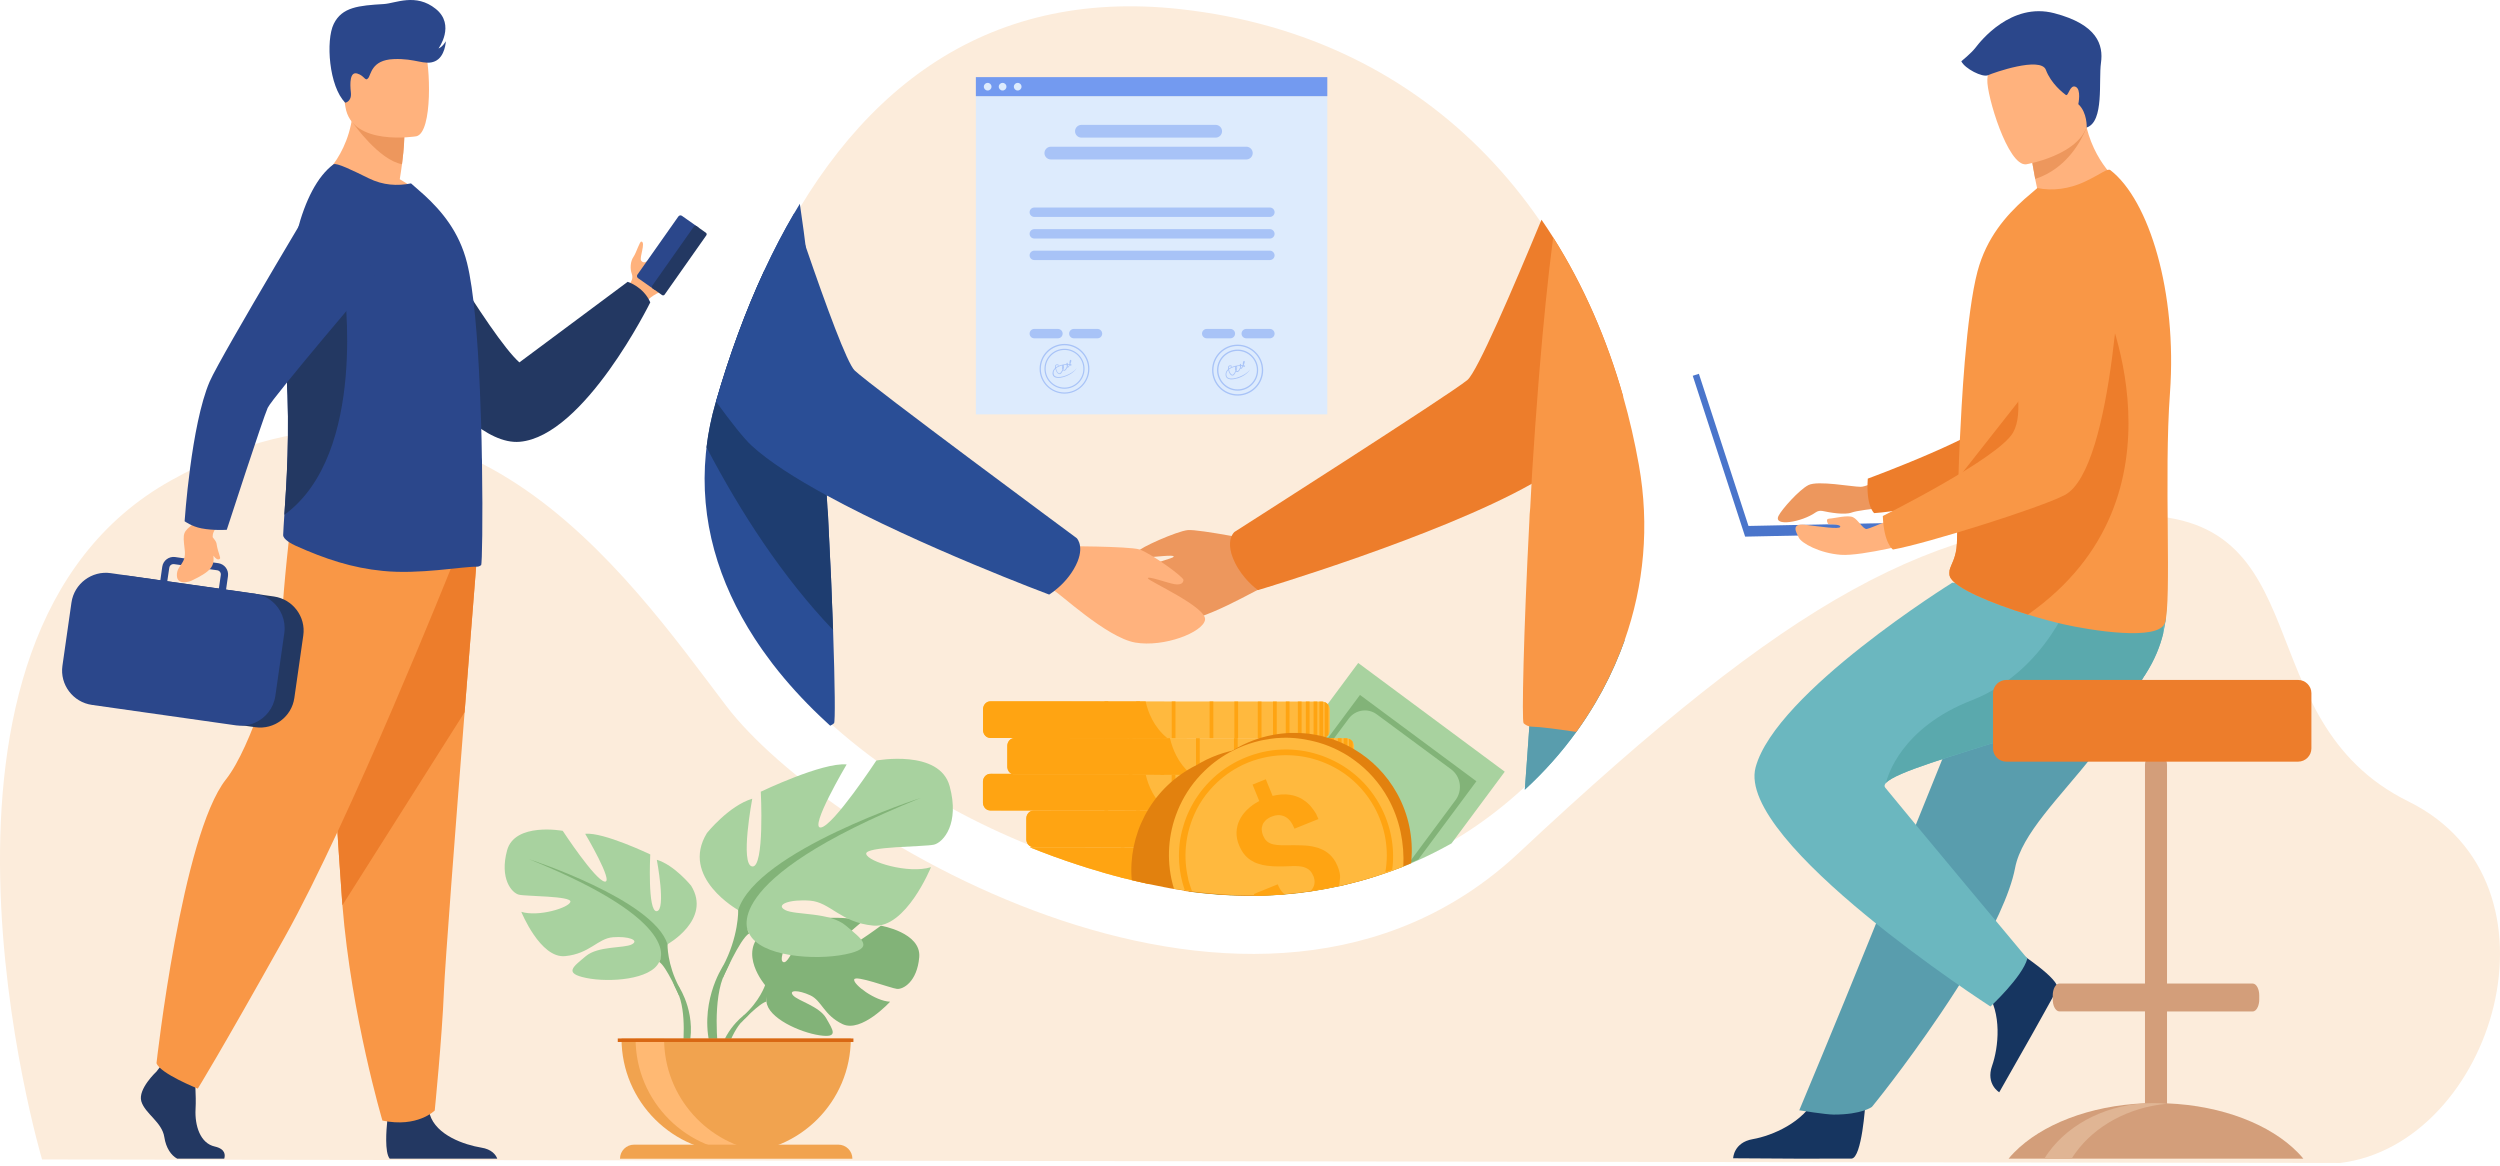 <svg width="609" height="284" viewBox="0 0 609 284" fill="none" xmlns="http://www.w3.org/2000/svg">
<path d="M371.071 192.023C336.852 223.438 294.288 223.361 250.985 205.964C225.637 195.77 198.83 178.101 184.279 155.325C164.572 124.938 171.439 98.784 186.652 66.087C206.825 22.652 239.468 -3.094 287.518 2.226C349.167 9.041 388.093 53.796 398.734 113.23C404.084 143.171 392.781 172.101 371.071 192.023Z" fill="#FCECDB"/>
<path d="M10.247 282.445C10.247 282.445 -27.435 155.461 41.722 116.997C110.88 78.533 152.569 139.909 176.905 171.946C201.222 203.983 306.271 267.398 369.981 207.75C437.096 144.918 470.381 127.074 518.275 125.56C566.15 124.045 546.405 175.363 586.674 195.226C626.962 215.07 607.411 278.717 570.06 283.3L10.247 282.445Z" fill="#FCECDB"/>
<path d="M454.391 268.97C454.391 268.97 453.574 282.057 451.045 282.232C450.714 282.251 438.186 282.251 438.186 282.251L422.195 282.154C422.195 282.154 422.293 278.31 426.981 277.494C431.65 276.679 439.47 273.397 442.31 267.242C445.267 260.777 454.391 268.97 454.391 268.97Z" fill="#163560"/>
<path d="M462.911 114.298C462.911 114.298 455.363 118.589 453.262 118.589C451.141 118.589 442.854 116.997 440.539 118.162C438.224 119.347 434.042 124.084 433.263 125.638C431.843 128.414 438.944 127.191 442.29 124.822C442.776 124.473 443.379 124.356 443.963 124.473C445.694 124.841 449.313 125.502 451.044 124.861C453.378 123.987 465.732 123.036 465.732 123.036L462.911 114.298Z" fill="#ED975D"/>
<path d="M520.318 55.971C520.318 55.971 512.497 111.464 499.541 116.434C493.141 118.881 464.914 124.453 456.549 124.997C456.549 124.997 454.506 123.346 454.993 116.589C454.993 116.589 484.582 105.755 488.784 99.853C495.048 91.076 484.893 63.99 492.752 55.758C500.631 47.505 513.84 43.972 520.318 55.971Z" fill="#ED7D2B"/>
<path d="M517.693 172.878C515.417 176.742 512.771 180.353 510.047 183.79C501.643 194.392 492.481 203.11 490.886 211.381C490.574 213.031 490.069 214.798 489.407 216.662C488.746 218.546 487.909 220.546 486.976 222.604C483.416 230.332 478.066 239.011 472.755 246.874C463.553 260.485 456.005 269.631 456.005 269.631C456.005 269.631 453.593 271.514 446.687 271.514C444.761 271.514 438.303 270.466 438.303 270.466C438.945 268.873 446.571 250.797 455.85 227.827C459.604 218.507 463.612 208.585 467.464 199.013C467.969 197.731 468.495 196.469 469 195.207C470.187 192.275 471.335 189.402 472.483 186.586C481.178 165.014 488.104 147.831 488.104 147.831C488.104 147.831 522.867 134.686 526.486 143.21C529.443 150.18 527.03 157.073 517.693 172.878Z" fill="#599DAD"/>
<path d="M491.158 231.594C491.158 231.594 502.207 238.681 501.138 240.972C501.001 241.282 494.893 252.194 494.893 252.194L487.014 266.077C487.014 266.077 483.707 264.116 485.264 259.65C486.839 255.185 487.773 246.777 483.766 241.302C479.544 235.554 491.158 231.594 491.158 231.594Z" fill="#163560"/>
<path d="M484.875 245.185C484.875 245.185 492.656 237.982 493.862 233.516C493.862 233.516 465.421 199.498 459.255 191.887C458.963 191.537 459.041 191.149 459.41 190.741C464.06 185.499 515.825 174.839 522.576 164.335C524.91 160.723 526.233 157.287 526.953 154.277C528.489 147.87 527.264 143.443 527.264 143.443L475.576 141.948C475.576 141.948 432.545 168.684 427.662 186.936C422.818 205.148 484.875 245.185 484.875 245.185Z" fill="#6BB7BF"/>
<path d="M459.428 190.722C464.077 185.479 515.843 174.82 522.593 164.315C524.928 160.704 526.251 157.267 526.97 154.258V147.734L505.007 144.277C505.007 144.277 498.782 163.403 480.321 170.587C463.027 177.324 459.758 189.246 459.428 190.722Z" fill="#5AA9AD"/>
<path d="M489.738 52.476C500.204 55.175 517.518 45.506 517.518 45.506C517.518 45.506 510.787 40.982 508.297 31.079C508.161 30.574 508.063 30.07 507.947 29.545C506.857 29.312 504.795 28.885 502.578 28.4L494.582 35.545C494.582 35.545 494.757 38.516 495.769 43.603C495.944 44.496 496.138 45.447 496.372 46.457C492.112 49.098 489.738 52.476 489.738 52.476Z" fill="#FFB27D"/>
<path d="M528.605 95.736C527.107 115.832 529.072 146.413 527.38 151.714C525.921 156.277 509.21 153.559 502.537 152.044C500.067 151.481 497.071 150.666 493.997 149.714C485.379 147.054 476.003 143.248 474.991 140.433C474.952 140.316 474.913 140.219 474.894 140.103C474.797 139.695 474.816 139.307 474.913 138.919C475.244 137.482 476.548 135.928 476.703 132.356C476.878 128.375 476.839 123.696 476.995 118.667C476.995 118.104 477.014 117.483 477.073 116.92V116.706C477.073 116.589 477.073 116.492 477.073 116.376C477.209 110.765 477.52 104.862 477.851 98.998C478.065 95.328 478.318 91.678 478.61 88.183C479.368 79.174 480.38 71.174 481.722 66.106C483.92 57.854 488.745 52.476 493.141 48.515L496.312 45.797C499.853 46.573 504.055 46.049 507.848 44.263C511.953 42.321 513.373 40.923 514.093 41.447C523.547 48.787 530.375 71.155 528.605 95.736Z" fill="#F99746"/>
<path d="M493.998 149.714C485.38 147.054 476.003 143.248 474.992 140.433C474.953 140.316 474.914 140.219 474.895 140.103C474.895 139.715 474.914 139.307 474.914 138.918C475.245 137.482 476.548 135.928 476.704 132.356C476.879 128.375 476.84 123.696 476.996 118.667C476.996 118.104 477.015 117.483 477.073 116.92V116.706C477.073 116.589 477.073 116.492 477.073 116.376L511.895 72.106C511.895 72.106 535.298 120.764 493.998 149.714Z" fill="#ED7D2B"/>
<path d="M494.6 35.526C494.6 35.526 494.775 38.496 495.786 43.584C503.587 41.059 507.128 34.031 508.295 31.06C508.159 30.555 508.061 30.05 507.945 29.526C506.855 29.293 504.793 28.866 502.576 28.38L494.6 35.526Z" fill="#ED975D"/>
<path d="M493.55 40.03C493.55 40.03 510.552 37.195 508.626 26.652C506.7 16.109 507.595 8.634 496.643 10.012C485.71 11.371 484.329 15.779 484.115 19.449C483.92 23.118 489.095 40.496 493.55 40.03Z" fill="#FFB27D"/>
<path d="M468.378 127.23L425.93 128.123L413.849 91.057L412.352 91.542L425.113 130.725L468.436 129.812L468.378 127.23Z" fill="#4A75CB"/>
<path d="M467.563 131.87C467.563 131.87 453.634 135.54 448.421 135.152C443.207 134.763 438.85 132.298 438.208 130.997C437.546 129.696 436.165 127.405 439.725 127.832C443.285 128.259 448.129 129.016 448.285 128.337C448.44 127.657 445.386 127.715 445.386 127.715C445.386 127.715 444.472 126.376 445.619 126.337C446.787 126.298 450.172 125.366 451.417 126.007C452.681 126.628 453.829 128.958 454.743 128.861C455.657 128.764 466.396 124.046 466.396 124.046L467.563 131.87Z" fill="#FFB27D"/>
<path d="M516.877 58.243C516.877 58.243 515.223 114.26 502.909 120.628C496.82 123.774 469.371 132.395 461.123 133.87C461.123 133.87 458.905 132.453 458.652 125.696C458.652 125.696 486.86 111.658 490.4 105.347C495.653 95.93 482.58 70.145 489.467 61.078C496.353 52.01 509.115 47.039 516.877 58.243Z" fill="#F99746"/>
<path d="M508.317 31.06C508.317 31.06 508.512 27.448 506.275 25.371C506.275 25.371 507.053 21.74 505.613 21.138C504.174 20.536 503.882 23.584 503.221 23.118C502.559 22.633 499.622 20.361 498.377 17.022C497.112 13.682 485.615 17.721 484.273 18.323C482.931 18.924 478.612 16.711 477.775 14.925C477.775 14.925 480.168 13.002 481.258 11.585C482.347 10.168 489.875 0.459 500.419 3.216C510.963 5.974 512.403 10.983 511.8 15.293C511.177 19.604 512.636 29.623 508.317 31.06Z" fill="#2B478B"/>
<path d="M186.381 239.982C186.381 239.982 179.592 232.06 185.953 227.031C185.953 227.031 190.622 224.215 194.415 224.448C194.415 224.448 189.026 233.458 190.777 234.351C192.528 235.244 196.049 223.885 196.049 223.885C196.049 223.885 206.651 222.856 210.056 224.487C210.056 224.487 200.99 231.885 202.897 232.332C204.803 232.778 214.588 225.497 214.588 225.497C214.588 225.497 224.451 227.167 223.926 233.186C223.401 239.186 219.996 241.05 218.498 240.894C217.001 240.739 208.266 237.399 208.071 238.622C207.877 239.846 213.149 243.846 216.825 244.02C216.825 244.02 209.861 251.67 205.251 249.476C200.621 247.263 200.232 243.768 197.353 242.448C194.473 241.127 192.003 241.127 193.209 242.486C194.396 243.826 199.609 245.127 201.263 248.04C202.916 250.952 204.395 252.913 199.609 252.195C194.824 251.476 187.042 247.981 186.711 243.981C186.381 239.982 186.381 239.982 186.381 239.982Z" fill="#82B378"/>
<path d="M219.101 233.361C219.101 233.361 192.294 232.332 186.381 239.982C186.381 239.982 185.077 243.904 181.05 247.457L180.428 249.166C180.428 249.166 185.077 244.273 186.731 243.981C186.731 243.981 184.124 234.506 219.101 233.361Z" fill="#82B378"/>
<path d="M181.05 247.457C181.05 247.457 175.291 251.709 174.902 259.301L175.953 259.398C175.953 259.398 177.781 251.554 181.108 248.486C184.415 245.399 181.05 247.457 181.05 247.457Z" fill="#82B378"/>
<path d="M162.607 230.021C162.607 230.021 173.423 223.982 168.365 215.769C168.365 215.769 164.319 210.74 160 209.439C160 209.439 162.315 221.672 160 221.963C157.685 222.254 158.405 208.139 158.405 208.139C158.405 208.139 147.005 202.663 142.55 203.11C142.55 203.11 149.612 215.051 147.317 214.76C145.002 214.468 137.084 202.391 137.084 202.391C137.084 202.391 125.412 200.236 123.525 207.148C121.657 214.061 124.673 217.517 126.404 217.944C128.135 218.371 139.243 218.235 138.952 219.672C138.66 221.109 131.17 223.419 126.988 222.118C126.988 222.118 131.598 233.497 137.648 232.914C143.698 232.332 145.585 228.604 149.32 228.312C153.075 228.021 155.818 229.031 153.931 230.04C152.063 231.05 145.721 230.37 142.687 232.933C139.652 235.496 137.201 237.089 142.823 238.234C148.445 239.38 158.541 238.661 160.564 234.351C162.607 230.021 162.607 230.021 162.607 230.021Z" fill="#A8D29F"/>
<path d="M128.875 209.304C128.875 209.304 159.164 219.09 162.607 230.021C162.607 230.021 162.471 234.914 165.486 240.525V242.681C165.486 242.681 162.316 235.341 160.584 234.331C160.584 234.331 167.373 224.837 128.875 209.304Z" fill="#82B378"/>
<path d="M165.486 240.525C165.486 240.525 170.155 247.612 167.49 256.214L166.284 255.884C166.284 255.884 167.451 246.389 165 241.613C162.588 236.856 165.486 240.525 165.486 240.525Z" fill="#82B378"/>
<path d="M179.824 221.691C179.824 221.691 165.565 213.73 172.218 202.915C172.218 202.915 177.548 196.275 183.248 194.566C183.248 194.566 180.213 210.682 183.248 211.07C186.283 211.459 185.33 192.858 185.33 192.858C185.33 192.858 200.348 185.654 206.242 186.217C206.242 186.217 196.924 201.964 199.978 201.576C203.013 201.187 213.479 185.266 213.479 185.266C213.479 185.266 228.866 182.412 231.337 191.518C233.808 200.624 229.82 205.168 227.544 205.75C225.268 206.313 210.619 206.139 211.008 208.022C211.397 209.925 221.28 212.954 226.785 211.245C226.785 211.245 220.696 226.235 212.72 225.477C204.744 224.72 202.274 219.788 197.332 219.4C192.391 219.012 188.773 220.351 191.243 221.672C193.714 222.992 202.079 222.099 206.067 225.497C210.055 228.875 213.284 230.972 205.872 232.487C198.461 234.001 185.155 233.05 182.489 227.361C179.824 221.691 179.824 221.691 179.824 221.691Z" fill="#A8D29F"/>
<path d="M224.294 194.372C224.294 194.372 184.375 207.265 179.823 221.692C179.823 221.692 180.017 228.138 176.029 235.535V238.39C176.029 238.39 180.212 228.72 182.488 227.381C182.468 227.381 173.539 214.857 224.294 194.372Z" fill="#82B378"/>
<path d="M176.011 235.535C176.011 235.535 169.864 244.855 173.365 256.214L174.941 255.787C174.941 255.787 173.404 243.283 176.634 236.992C179.863 230.701 176.011 235.535 176.011 235.535Z" fill="#82B378"/>
<path d="M179.338 280.853C194.764 280.853 207.253 268.369 207.253 252.991H151.402C151.402 268.369 163.911 280.853 179.338 280.853Z" fill="#F1A34F"/>
<path d="M186.205 280.64C185.077 280.776 183.909 280.853 182.742 280.853C167.315 280.853 154.826 268.369 154.826 252.991H161.771C161.752 267.204 172.412 278.931 186.205 280.64Z" fill="#FFB973"/>
<path d="M207.643 282.271H151.033C151.033 280.368 152.57 278.834 154.476 278.834H204.2C206.106 278.834 207.643 280.368 207.643 282.271Z" fill="#F1A34F"/>
<path d="M207.894 252.971H150.486V253.826H207.894V252.971Z" fill="#D86713"/>
<path d="M559.752 280.756C553.118 273.98 541.407 269.32 527.887 268.776V246.389H548.76C549.286 246.389 549.733 245.942 550.025 245.243C550.219 244.758 550.356 244.156 550.356 243.496V242.486C550.356 240.894 549.636 239.593 548.76 239.593H527.887V186.256C527.887 184.78 526.681 183.576 525.202 183.576C523.724 183.576 522.518 184.78 522.518 186.256V239.593H501.644C500.769 239.593 500.049 240.894 500.049 242.486V243.496C500.049 244.175 500.185 244.797 500.399 245.282C500.691 245.942 501.138 246.369 501.644 246.369H522.518V268.757C508.997 269.3 497.306 273.96 490.653 280.737C490.166 281.222 489.719 281.727 489.291 282.251H561.094C560.685 281.746 560.238 281.242 559.752 280.756Z" fill="#D39E7A"/>
<path d="M527.886 268.873C518.451 269.747 510.359 274.29 505.651 280.756C505.301 281.242 504.951 281.746 504.639 282.271H497.986C498.298 281.766 498.628 281.261 498.998 280.756C504.231 273.533 513.724 268.718 524.54 268.718C525.688 268.718 526.797 268.757 527.886 268.873Z" fill="#E0B594"/>
<path d="M559.83 165.636H488.727C486.957 165.636 485.498 167.092 485.498 168.859V182.315C485.498 184.081 486.957 185.538 488.727 185.538H559.83C561.6 185.538 563.059 184.081 563.059 182.315V168.859C563.059 167.092 561.6 165.636 559.83 165.636Z" fill="#ED7D2B"/>
<path d="M166.189 63.31C165.002 66.514 162.921 70.223 160.762 71.155C158.31 72.203 157.279 73.679 157.279 73.679L155.295 72.533L152.922 71.155C152.922 71.155 152.98 70.883 153.097 70.456C153.214 70.028 153.389 69.427 153.622 68.786C153.622 68.786 154.342 67.854 153.895 66.669C153.447 65.504 153.544 63.679 154.303 62.592C155.062 61.485 155.801 58.767 156.248 58.845C157.357 59.039 155.704 62.767 156.171 63.466C156.599 64.087 157.143 63.873 157.241 63.835C157.241 63.835 157.26 63.835 157.26 63.815C160.372 62.456 164.146 55.097 165.819 56.087C166.461 56.456 166.695 61.932 166.189 63.31Z" fill="#FFB27D"/>
<path d="M155.43 67.757L159.32 70.495C159.593 70.689 159.982 70.611 160.176 70.339L170.156 56.165C170.351 55.893 170.292 55.505 170 55.311L166.11 52.573C165.837 52.379 165.448 52.457 165.254 52.728L155.274 66.903C155.08 67.194 155.157 67.563 155.43 67.757Z" fill="#2B478B"/>
<path d="M158.988 70.261L161.264 71.873C161.478 72.028 161.77 71.97 161.906 71.757L172.061 57.33C172.216 57.117 172.158 56.825 171.944 56.689L169.668 55.078C169.454 54.922 169.162 54.981 169.026 55.194L158.871 69.621C158.735 69.834 158.793 70.126 158.988 70.261Z" fill="#233862"/>
<path d="M99.502 47.408C99.502 47.408 119.344 81.931 126.523 88.28L152.902 68.65C152.902 68.65 156.734 69.815 158.407 73.659C158.407 73.659 142.377 106.24 126.62 107.619C110.843 108.998 88.705 68.572 88.705 68.572L99.502 47.408Z" fill="#233862"/>
<path d="M54.621 282.251H43.163C41.723 281.475 40.439 279.688 40.031 277.009C39.467 273.32 35.343 271.32 34.428 268.291C33.533 265.281 38.124 261.029 38.124 261.029L38.883 260.039L39.681 259.01L47.287 260.796C47.287 260.796 47.481 262.602 47.598 264.912C47.676 266.582 47.734 268.485 47.637 270.174C47.423 274.193 48.765 278.523 52.345 279.3C54.99 279.902 54.874 281.475 54.621 282.251Z" fill="#233862"/>
<path d="M121.132 282.251H94.928C93.663 280.717 94.13 275.048 94.325 273.203C94.364 272.834 94.383 272.621 94.383 272.621C94.383 272.621 103.332 265.476 104.557 270.951C104.596 271.126 104.635 271.281 104.694 271.456C106.25 276.582 113.195 278.892 117.202 279.552C119.809 279.96 120.782 281.319 121.132 282.251Z" fill="#233862"/>
<path d="M116.133 136.239C116.133 136.239 114.772 153.17 113.177 173.499C110.998 201.129 108.391 235.069 108.138 241.496C107.691 252.661 105.901 270.524 105.901 270.524C105.901 270.524 101.66 274.776 93.159 272.97C93.159 272.97 85.591 247.476 83.413 220.507C83.374 220.06 83.354 219.614 83.315 219.167C81.312 191.712 78.18 133.87 78.18 133.87L116.133 136.239Z" fill="#F99746"/>
<path d="M116.133 136.239C116.133 136.239 114.772 153.17 113.177 173.499L83.413 220.507C83.374 220.06 83.354 219.614 83.315 219.167C81.312 191.712 78.18 133.87 78.18 133.87L116.133 136.239Z" fill="#ED7D2B"/>
<path d="M109.926 138.258C109.926 138.258 85.434 199.537 69.326 228.351C53.219 257.146 48.181 265.184 48.181 265.184C48.181 265.184 38.959 261.495 38.123 258.99C38.123 258.99 44.29 203.381 55.067 189.829C61.156 182.178 68.315 159.189 68.665 151.151C68.996 143.112 70.844 127.21 70.844 127.21L109.926 138.258Z" fill="#F99746"/>
<path d="M103.839 48.904C94.268 51.913 77.713 43.778 77.713 43.778C77.713 43.778 86.545 37.176 86.078 23.429L93.47 29.39L98.489 33.429C98.489 33.429 98.47 35.817 97.925 39.991C97.789 41.098 97.594 42.321 97.38 43.661C101.485 45.913 103.839 48.904 103.839 48.904Z" fill="#FFB27D"/>
<path d="M98.489 33.428C98.489 33.428 98.47 35.817 97.925 39.991C92.362 39.04 86.039 30.05 86.039 30.05C88.879 29.234 91.35 29.079 93.47 29.39L98.489 33.428Z" fill="#ED975D"/>
<path d="M101.427 33.196C101.427 33.196 85.612 35.817 84.133 25.973C82.654 16.128 79.6 9.818 89.638 7.74C99.676 5.643 102.205 9.119 103.489 12.284C104.793 15.449 105.493 32.264 101.427 33.196Z" fill="#FFB27D"/>
<path d="M117.204 137.657C116.912 137.89 116.582 138.045 116.193 138.045C112.594 137.987 102.108 139.987 93.257 139.074C85.787 138.356 79.153 136.142 72.053 132.958C71.1 132.531 68.94 131.385 68.979 130.317C69.018 129.172 69.135 127.502 69.271 125.385C69.777 118.065 70.652 105.464 69.796 90.94C69.641 88.242 69.563 85.543 69.543 82.902C69.465 63.214 73.376 45.894 81.235 40.03C81.916 39.545 86.02 41.564 89.814 43.428C93.315 45.156 96.817 45.35 100.124 44.671L103.431 47.583C107.458 51.311 111.874 56.379 113.78 64.087C115.415 70.65 116.368 82.455 116.893 94.707C117.126 100.26 117.321 105.852 117.379 111.172V111.367C117.418 111.891 117.418 112.473 117.418 112.998C117.632 126.647 117.438 137.462 117.204 137.657Z" fill="#2B478B"/>
<path d="M69.269 125.404C69.775 118.084 70.651 105.483 69.795 90.96C69.639 88.261 69.561 85.562 69.542 82.921C72.81 74.999 75.495 69.252 75.495 69.252H83.743C83.743 69.252 89.793 110.512 69.269 125.404Z" fill="#233862"/>
<path d="M66.74 145.306L31.549 140.297C26.977 139.637 22.678 142.86 22.036 147.423L19.857 162.645C19.196 167.208 22.425 171.499 26.997 172.14L62.188 177.15C66.779 177.81 71.059 174.587 71.701 170.024L73.88 154.801C74.541 150.238 71.312 145.967 66.74 145.306Z" fill="#233862"/>
<path d="M68.726 149.85C67.734 147.384 65.594 145.423 62.889 144.763C62.617 144.705 62.364 144.646 62.072 144.608L55.069 143.617L55.536 140.336C55.633 139.598 55.458 138.88 55.011 138.278C54.563 137.676 53.902 137.307 53.182 137.19L51.354 136.938L44 135.889L42.677 135.695C41.16 135.482 39.74 136.53 39.526 138.064L39.059 141.346L26.959 139.617C22.368 138.957 18.069 142.18 17.407 146.782L15.209 162.179C14.548 166.762 17.777 171.053 22.387 171.713L57.52 176.703C58.143 176.8 58.746 176.8 59.349 176.761C60.302 176.684 61.236 176.451 62.092 176.062C64.679 174.917 66.644 172.528 67.072 169.538L69.27 154.141C69.465 152.627 69.251 151.17 68.726 149.85ZM41.238 138.297C41.296 137.831 41.666 137.482 42.094 137.423C42.191 137.404 42.308 137.404 42.405 137.423L43.961 137.637L49.758 138.472L52.91 138.918C53.474 138.996 53.883 139.52 53.785 140.083L53.318 143.365L40.751 141.579L41.238 138.297Z" fill="#2B478B"/>
<path d="M51.802 130.841C51.802 130.647 51.822 130.453 51.841 130.259C51.919 129.268 53.767 126.822 53.767 126.822L49.137 124.414L47.308 127.443C44.546 129.637 44.488 129.676 44.993 133.89C45.441 137.54 43.029 137.579 43.087 140.2C43.145 142.802 46.511 141.52 46.511 141.52C51.724 139.074 52.172 137.851 51.997 135.365C52.483 136.064 53.047 136.472 53.514 136.161C53.923 135.889 53.105 134.822 52.736 132.356C52.678 132.006 52.25 131.385 51.802 130.841Z" fill="#FFB27D"/>
<path d="M49.058 128.705C52.034 129.288 55.244 129.055 55.244 129.055C55.244 129.055 64.076 101.852 65.204 99.367C66.333 96.882 91.408 67.466 91.408 67.466L80.962 41.37C80.962 41.37 53.843 86.591 51.081 92.94C46.548 103.425 44.973 126.977 44.973 126.977C44.973 126.977 46.724 128.259 49.058 128.705Z" fill="#2B478B"/>
<path d="M84.113 25.021C84.113 25.021 85.727 24.749 85.474 22.516C85.222 20.283 85.222 17.371 87.031 17.915C88.84 18.458 88.937 19.915 89.676 19.06C90.416 18.206 90.435 14.633 95.843 14.4C101.251 14.148 103.449 16.031 105.959 14.925C108.468 13.818 108.605 10.031 108.605 10.031C108.605 10.031 107.885 11.391 106.815 11.818C106.815 11.818 111.017 6.09 106.153 2.168C101.29 -1.754 96.349 0.809 93.528 0.983C87.342 1.352 83.335 1.721 81.311 5.799C79.308 9.837 80.144 21.118 84.113 25.021Z" fill="#2B478B"/>
<path d="M308.024 132.084C308.024 132.084 292.033 128.86 289.348 129.132C286.683 129.385 277.423 133.54 277.307 134.297C277.209 135.054 277.657 135.656 279.291 135.734C280.906 135.792 286.216 134.977 285.905 135.637C285.574 136.297 270.323 139.695 270.245 142.782C270.148 145.869 278.707 151.384 285.827 151.578C292.928 151.772 306.681 143.17 307.868 143.034C317.984 141.869 308.024 132.084 308.024 132.084Z" fill="#ED975D"/>
<path d="M395.408 96.59C389.163 104.357 383.95 110.376 381.207 112.57C379.028 114.318 376.265 116.084 373.095 117.871C350.295 130.724 306.427 143.753 306.427 143.753C306.427 143.753 306.388 143.734 306.35 143.695C305.805 143.287 302.79 140.976 300.864 137.132C299.191 133.753 299.541 131.676 300.027 130.569C300.338 129.909 300.689 129.598 300.689 129.598C300.689 129.598 353.252 96.066 357.454 92.571C359.847 90.591 368.465 70.533 375.507 53.524C376.499 54.942 377.433 56.398 378.366 57.854C385.739 69.543 391.439 82.591 395.408 96.59Z" fill="#ED7D2B"/>
<path d="M395.76 155.966C395.43 156.898 395.079 157.83 394.71 158.762C392.998 163.111 390.955 167.305 388.562 171.325C387.142 173.713 385.625 176.043 383.991 178.295C380.334 183.363 376.112 188.081 371.443 192.372C371.463 192.023 371.502 191.673 371.521 191.324C371.56 190.78 371.599 190.236 371.638 189.712C371.716 188.528 371.813 187.363 371.891 186.236C371.93 185.79 371.949 185.363 371.988 184.916C372.183 182.101 372.377 179.421 372.552 176.917C372.611 176.198 372.649 175.499 372.708 174.8C372.727 174.587 372.727 174.392 372.747 174.179C372.786 173.771 372.805 173.363 372.825 172.975C372.844 172.606 372.883 172.257 372.902 171.907C372.902 171.868 372.902 171.829 372.902 171.791C372.922 171.422 372.961 171.072 372.98 170.723C373.019 170.121 373.058 169.558 373.097 168.975C373.116 168.626 373.155 168.276 373.175 167.927C373.214 167.383 373.253 166.878 373.291 166.354C373.311 166.237 373.311 166.102 373.311 165.985C373.33 165.752 373.35 165.5 373.369 165.267C373.369 165.15 373.389 165.034 373.389 164.917C373.389 164.898 373.389 164.878 373.389 164.878C373.428 164.432 373.447 163.985 373.486 163.558C373.486 163.539 373.486 163.519 373.486 163.48C373.505 163.17 373.525 162.859 373.544 162.568C373.544 162.471 373.564 162.374 373.564 162.276C373.583 162.102 373.583 161.927 373.603 161.772C373.622 161.636 373.622 161.5 373.622 161.364C373.681 160.432 373.758 159.578 373.797 158.801C373.797 158.684 373.817 158.587 373.817 158.471C373.817 158.354 373.836 158.257 373.836 158.141C373.856 157.947 373.856 157.733 373.875 157.558C373.972 156.199 374.05 155.209 374.089 154.626C374.089 154.568 374.089 154.51 374.109 154.452C374.109 154.432 374.109 154.413 374.109 154.393C374.109 154.335 374.109 154.296 374.109 154.257C374.128 154.102 374.128 154.005 374.128 154.005L395.76 155.966Z" fill="#6BB7BF"/>
<path d="M395.76 155.966C395.43 156.898 395.079 157.83 394.71 158.762C392.998 163.111 390.955 167.305 388.562 171.325C387.142 173.713 385.625 176.043 383.991 178.295C380.334 183.363 376.112 188.081 371.443 192.372C371.463 192.023 371.502 191.673 371.521 191.324C371.56 190.78 371.599 190.236 371.638 189.712C371.716 188.528 371.813 187.363 371.891 186.236C371.93 185.79 371.949 185.363 371.988 184.916C372.183 182.101 372.377 179.421 372.552 176.917C372.611 176.198 372.649 175.499 372.708 174.8C372.727 174.587 372.727 174.392 372.747 174.179C372.786 173.771 372.805 173.363 372.825 172.975C372.844 172.606 372.883 172.257 372.902 171.907C372.902 171.868 372.902 171.829 372.902 171.791C372.922 171.422 372.961 171.072 372.98 170.723C373.019 170.121 373.058 169.558 373.097 168.975C373.116 168.626 373.155 168.276 373.175 167.927C373.214 167.383 373.253 166.878 373.291 166.354C373.311 166.237 373.311 166.102 373.311 165.985C373.33 165.752 373.35 165.5 373.369 165.267C373.369 165.15 373.389 165.034 373.389 164.917C373.389 164.898 373.389 164.878 373.389 164.878C373.428 164.432 373.447 163.985 373.486 163.558C373.486 163.539 373.486 163.519 373.486 163.48C373.505 163.17 373.525 162.859 373.544 162.568C373.544 162.471 373.564 162.374 373.564 162.276C373.583 162.102 373.583 161.927 373.603 161.772C373.622 161.636 373.622 161.5 373.622 161.364C373.681 160.432 373.758 159.578 373.797 158.801C373.797 158.684 373.817 158.587 373.817 158.471C373.817 158.354 373.836 158.257 373.836 158.141C373.856 157.947 373.856 157.733 373.875 157.558C373.972 156.199 374.05 155.209 374.089 154.626C374.089 154.568 374.089 154.51 374.109 154.452C374.109 154.432 374.109 154.413 374.109 154.393C374.109 154.335 374.109 154.296 374.109 154.257C374.128 154.102 374.128 154.005 374.128 154.005L395.76 155.966Z" fill="#599DAD"/>
<path d="M399.222 113.23C401.887 128.123 400.447 142.666 395.759 155.966C395.428 156.898 395.078 157.83 394.709 158.762C392.997 163.112 390.954 167.305 388.561 171.325C387.141 173.713 385.624 176.043 383.99 178.295C379.302 177.616 375.489 177.072 373.135 177.014C372.921 177.014 372.726 176.975 372.551 176.936C372.026 176.82 371.559 176.548 371.151 176.179C370.684 175.771 371.131 154.16 372.551 126.939C372.59 125.89 372.629 124.744 372.765 123.696L372.785 123.308C372.882 121.502 372.96 119.696 373.076 117.871C373.135 116.822 373.193 115.755 373.251 114.687C373.699 107.425 374.244 100.008 374.827 92.591C374.886 91.872 374.944 91.173 375.002 90.455C375.936 79.057 377.045 67.854 378.348 57.835C385.721 69.524 391.421 82.572 395.39 96.571C396.946 102.008 398.21 107.561 399.222 113.23Z" fill="#F99746"/>
<path d="M202.936 153.461C202.683 145.85 202.294 136.763 201.768 126.958C201.729 125.909 201.691 124.764 201.554 123.715L201.535 123.327C201.496 122.453 201.457 121.579 201.399 120.706C201.379 120.201 201.34 119.715 201.321 119.211C201.243 117.716 201.165 116.221 201.068 114.706C200.621 107.444 200.076 100.027 199.492 92.61C199.434 91.892 199.376 91.193 199.317 90.474C198.461 79.912 197.45 69.524 196.263 60.087C196.263 60.029 196.244 59.99 196.244 59.932C196.088 58.748 195.932 57.563 195.796 56.418C195.485 54.088 195.174 51.835 194.843 49.641C194.395 50.379 193.948 51.136 193.501 51.894C190.894 56.34 188.462 61.019 186.206 65.874C181.595 75.795 177.685 86.513 174.417 97.814C174.397 97.891 174.378 97.95 174.358 98.027C173.288 101.716 172.549 105.347 172.121 108.939C172.063 109.444 172.004 109.968 171.946 110.473C170.37 126.725 175.02 141.928 183.813 155.5C184.105 155.966 184.416 156.432 184.746 156.898C185.369 157.83 186.011 158.743 186.672 159.636C187.139 160.277 187.606 160.917 188.092 161.558C188.19 161.694 188.287 161.83 188.404 161.966C191.769 166.315 195.563 170.47 199.687 174.412C200.348 175.053 201.029 175.693 201.729 176.315C201.905 176.47 202.08 176.625 202.235 176.781C202.566 176.645 202.877 176.431 203.169 176.179C203.48 175.926 203.402 166.995 202.936 153.461Z" fill="#2A4E96"/>
<path d="M202.935 153.461C190.68 140.627 180.447 124.9 172.102 108.959C172.53 105.367 173.269 101.716 174.339 98.047C174.358 97.969 174.378 97.911 174.397 97.833C177.665 86.533 181.575 75.815 186.186 65.893C193.714 76.63 198.986 86.513 199.317 90.494C199.375 91.192 199.434 91.911 199.492 92.629C200.076 100.027 200.62 107.464 201.068 114.725C201.165 116.24 201.243 117.754 201.321 119.23C201.34 119.735 201.379 120.22 201.399 120.725C201.437 121.599 201.476 122.473 201.535 123.346L201.554 123.735C201.69 124.783 201.729 125.929 201.768 126.977C202.293 136.763 202.682 145.831 202.935 153.461Z" fill="#1E3D70"/>
<path d="M258.631 133.035C258.631 133.035 274.952 133.055 277.52 133.831C280.088 134.608 288.336 140.511 288.297 141.287C288.239 142.045 287.675 142.549 286.08 142.297C284.485 142.045 279.446 140.181 279.621 140.88C279.816 141.579 294.075 147.947 293.55 150.996C293.025 154.044 283.551 157.733 276.548 156.529C269.544 155.325 257.775 144.161 256.627 143.792C246.92 140.666 258.631 133.035 258.631 133.035Z" fill="#FFB27D"/>
<path d="M261.587 138.608C260.109 141.151 258.144 142.937 256.86 143.928C256.082 144.53 255.576 144.84 255.576 144.84C255.576 144.84 224.178 133.113 201.417 120.705C193.889 116.609 187.314 112.434 183.131 108.59C181.244 106.861 178.171 102.978 174.416 97.813C177.684 86.513 181.594 75.795 186.205 65.873C188.461 61 190.893 56.34 193.5 51.893C194.414 54.592 195.348 57.349 196.282 60.087C201.262 74.611 206.378 88.532 208.207 90.26C212.156 94.027 262.288 131.093 262.288 131.093C262.288 131.093 262.93 131.715 263.105 133.074C263.26 134.297 263.046 136.122 261.587 138.608Z" fill="#2A4E96"/>
<path d="M323.334 23.429H237.719V100.94H323.334V23.429Z" fill="#DDEBFD"/>
<path d="M323.334 18.788H237.719V23.429H323.334V18.788Z" fill="#739AF0"/>
<path d="M240.596 20.186C240.09 20.186 239.662 20.594 239.662 21.118C239.662 21.623 240.071 22.05 240.596 22.05C241.102 22.05 241.53 21.643 241.53 21.118C241.53 20.594 241.102 20.186 240.596 20.186Z" fill="#DDEBFD"/>
<path d="M244.233 20.186C243.727 20.186 243.299 20.594 243.299 21.118C243.299 21.623 243.707 22.05 244.233 22.05C244.738 22.05 245.166 21.643 245.166 21.118C245.166 20.594 244.758 20.186 244.233 20.186Z" fill="#DDEBFD"/>
<path d="M247.908 20.186C247.403 20.186 246.975 20.594 246.975 21.118C246.975 21.623 247.383 22.05 247.908 22.05C248.414 22.05 248.842 21.643 248.842 21.118C248.842 20.594 248.434 20.186 247.908 20.186Z" fill="#DDEBFD"/>
<path d="M263.435 33.526H296.137C296.992 33.526 297.693 32.827 297.693 31.972C297.693 31.118 296.992 30.419 296.137 30.419H263.435C262.579 30.419 261.879 31.118 261.879 31.972C261.879 32.827 262.579 33.526 263.435 33.526Z" fill="#A8C3F7"/>
<path d="M255.984 38.846H303.606C304.462 38.846 305.162 38.147 305.162 37.293C305.162 36.438 304.462 35.739 303.606 35.739H255.984C255.128 35.739 254.428 36.438 254.428 37.293C254.428 38.147 255.128 38.846 255.984 38.846Z" fill="#A8C3F7"/>
<path d="M251.956 52.845H309.344C309.967 52.845 310.492 52.34 310.492 51.7C310.492 51.078 309.986 50.554 309.344 50.554H251.956C251.334 50.554 250.809 51.059 250.809 51.7C250.809 52.34 251.334 52.845 251.956 52.845Z" fill="#A8C3F7"/>
<path d="M309.344 55.816H251.956C251.334 55.816 250.809 56.321 250.809 56.961C250.809 57.583 251.314 58.107 251.956 58.107H309.344C309.967 58.107 310.492 57.602 310.492 56.961C310.473 56.34 309.967 55.816 309.344 55.816Z" fill="#A8C3F7"/>
<path d="M309.344 61.058H251.956C251.334 61.058 250.809 61.563 250.809 62.204C250.809 62.825 251.314 63.349 251.956 63.349H309.344C309.967 63.349 310.492 62.844 310.492 62.204C310.473 61.583 309.967 61.058 309.344 61.058Z" fill="#A8C3F7"/>
<path d="M257.715 80.125H251.956C251.334 80.125 250.809 80.63 250.809 81.271C250.809 81.892 251.314 82.416 251.956 82.416H257.715C258.337 82.416 258.862 81.912 258.862 81.271C258.862 80.63 258.337 80.125 257.715 80.125Z" fill="#A8C3F7"/>
<path d="M267.347 80.125H261.589C260.967 80.125 260.441 80.63 260.441 81.271C260.441 81.892 260.947 82.416 261.589 82.416H267.347C267.97 82.416 268.495 81.912 268.495 81.271C268.476 80.63 267.97 80.125 267.347 80.125Z" fill="#A8C3F7"/>
<path d="M299.717 80.125H293.958C293.336 80.125 292.811 80.63 292.811 81.271C292.811 81.892 293.316 82.416 293.958 82.416H299.717C300.339 82.416 300.864 81.912 300.864 81.271C300.864 80.63 300.339 80.125 299.717 80.125Z" fill="#A8C3F7"/>
<path d="M309.346 80.125H303.587C302.965 80.125 302.439 80.63 302.439 81.271C302.439 81.892 302.945 82.416 303.587 82.416H309.346C309.968 82.416 310.493 81.912 310.493 81.271C310.474 80.63 309.968 80.125 309.346 80.125Z" fill="#A8C3F7"/>
<path d="M259.312 83.776C255.966 83.776 253.242 86.494 253.242 89.834C253.242 93.174 255.966 95.892 259.312 95.892C262.658 95.892 265.381 93.174 265.381 89.834C265.381 86.494 262.658 83.776 259.312 83.776ZM259.312 95.601C256.141 95.601 253.553 93.018 253.553 89.853C253.553 86.688 256.141 84.106 259.312 84.106C262.483 84.106 265.07 86.688 265.07 89.853C265.07 93.018 262.483 95.601 259.312 95.601Z" fill="#A8C3F7"/>
<path d="M259.313 84.96C256.608 84.96 254.43 87.154 254.43 89.834C254.43 92.533 256.628 94.707 259.313 94.707C262.017 94.707 264.195 92.513 264.195 89.834C264.195 87.154 262.017 84.96 259.313 84.96ZM259.313 94.416C256.784 94.416 254.721 92.358 254.721 89.834C254.721 87.31 256.784 85.251 259.313 85.251C261.841 85.251 263.904 87.31 263.904 89.834C263.904 92.358 261.841 94.416 259.313 94.416Z" fill="#A8C3F7"/>
<path d="M257.659 91.834C257.017 91.775 256.667 91.465 256.647 90.921C256.628 90.494 256.784 90.144 257.114 89.834C257.231 90.475 257.581 90.999 257.951 91.115C258.165 91.174 258.359 91.115 258.515 90.921C258.671 90.727 258.826 90.475 258.962 90.203C259.04 90.261 259.118 90.3 259.215 90.319C259.449 90.339 259.663 90.144 259.857 89.795C259.916 89.698 259.955 89.601 259.993 89.504C260.013 89.523 260.032 89.523 260.032 89.543C260.071 89.562 260.149 89.601 260.246 89.504C260.363 89.407 260.499 89.193 260.616 88.941C260.635 88.999 260.674 89.038 260.713 89.057C260.772 89.076 260.869 89.115 260.986 88.999C261.044 88.941 261.044 88.863 261.024 88.824C260.986 88.766 260.888 88.727 260.733 88.688C260.908 88.3 261.024 87.892 260.947 87.756C260.927 87.698 260.869 87.659 260.791 87.659C260.674 87.678 260.596 87.776 260.558 88.009C260.519 88.183 260.499 88.455 260.519 88.669C260.402 88.669 260.285 88.649 260.13 88.669C260.13 88.572 260.11 88.494 260.071 88.436C260.013 88.358 259.955 88.339 259.916 88.358C259.838 88.377 259.799 88.475 259.779 88.572C259.779 88.611 259.779 88.649 259.76 88.688C259.351 88.727 258.923 88.785 258.515 88.902C257.97 89.038 257.542 89.251 257.192 89.484C257.173 89.29 257.192 89.057 257.328 88.979C257.484 88.882 257.776 88.999 257.873 89.057L257.97 88.902C257.951 88.882 257.523 88.649 257.231 88.824C257.056 88.941 256.978 89.174 256.998 89.543C256.998 89.581 256.998 89.62 257.017 89.64C256.609 90.008 256.395 90.455 256.395 90.96C256.414 91.601 256.823 91.989 257.581 92.047C258.068 92.086 258.69 91.989 259.332 91.775C260.752 91.309 262.056 90.339 262.328 89.465C261.978 90.552 259.235 91.97 257.659 91.834ZM260.791 87.912C260.791 87.97 260.772 88.028 260.752 88.106C260.772 88.028 260.791 87.95 260.791 87.912ZM260.168 88.844C260.285 88.844 260.383 88.844 260.48 88.844C260.363 89.076 260.246 89.271 260.149 89.368C260.149 89.368 260.13 89.348 260.091 89.251C260.11 89.115 260.149 88.979 260.168 88.844ZM259.137 88.96C259.371 88.921 259.604 88.882 259.818 88.863C259.818 88.999 259.838 89.135 259.877 89.251C259.818 89.407 259.76 89.543 259.682 89.698C259.527 89.97 259.351 90.125 259.215 90.125C259.137 90.125 259.079 90.067 259.04 90.008C259.196 89.601 259.254 89.193 259.137 88.96ZM258.943 88.999C259.04 89.115 259.021 89.387 258.923 89.717C258.865 89.426 258.904 89.115 258.943 88.999ZM257.834 89.348C258.126 89.212 258.418 89.115 258.729 89.038C258.671 89.251 258.69 89.543 258.729 89.775C258.748 89.873 258.768 89.95 258.807 90.028C258.69 90.3 258.534 90.591 258.34 90.805C258.223 90.941 258.106 90.979 257.97 90.941C257.678 90.843 257.348 90.358 257.25 89.698C257.426 89.562 257.62 89.445 257.834 89.348Z" fill="#A8C3F7"/>
<path d="M262.365 89.446C262.385 89.407 262.385 89.368 262.404 89.329C262.385 89.368 262.365 89.407 262.365 89.446Z" fill="#A8C3F7"/>
<path d="M301.487 83.951C298.063 83.951 295.262 86.727 295.262 90.164C295.262 93.581 298.044 96.377 301.487 96.377C304.911 96.377 307.712 93.601 307.712 90.164C307.693 86.727 304.911 83.951 301.487 83.951ZM301.487 96.047C298.238 96.047 295.592 93.406 295.592 90.164C295.592 86.921 298.238 84.281 301.487 84.281C304.736 84.281 307.381 86.921 307.381 90.164C307.381 93.406 304.736 96.047 301.487 96.047Z" fill="#A8C3F7"/>
<path d="M301.488 85.154C298.725 85.154 296.469 87.407 296.469 90.164C296.469 92.921 298.706 95.173 301.488 95.173C304.25 95.173 306.487 92.921 306.487 90.164C306.487 87.387 304.25 85.154 301.488 85.154ZM301.488 94.843C298.9 94.843 296.799 92.746 296.799 90.164C296.799 87.581 298.9 85.484 301.488 85.484C304.075 85.484 306.176 87.581 306.176 90.164C306.176 92.727 304.075 94.843 301.488 94.843Z" fill="#A8C3F7"/>
<path d="M304.6 89.737C304.619 89.698 304.619 89.659 304.639 89.62C304.639 89.659 304.619 89.698 304.6 89.737Z" fill="#A8C3F7"/>
<path d="M299.776 92.203C299.114 92.144 298.764 91.834 298.745 91.271C298.725 90.844 298.9 90.475 299.211 90.144C299.348 90.785 299.678 91.348 300.067 91.465C300.281 91.523 300.495 91.465 300.651 91.251C300.807 91.057 300.962 90.785 301.098 90.513C301.176 90.591 301.254 90.611 301.351 90.63C301.585 90.649 301.818 90.455 302.013 90.106C302.071 90.009 302.11 89.912 302.168 89.795C302.188 89.814 302.207 89.834 302.227 89.834C302.266 89.853 302.343 89.892 302.46 89.795C302.577 89.698 302.713 89.484 302.849 89.232C302.869 89.29 302.908 89.329 302.947 89.348C303.005 89.368 303.102 89.407 303.238 89.29C303.316 89.232 303.297 89.154 303.277 89.115C303.238 89.057 303.141 88.999 302.966 88.98C303.141 88.591 303.258 88.164 303.199 88.009C303.18 87.951 303.122 87.912 303.044 87.912C302.927 87.931 302.849 88.028 302.791 88.261C302.752 88.436 302.733 88.708 302.752 88.941C302.635 88.941 302.499 88.921 302.363 88.941C302.363 88.844 302.344 88.766 302.305 88.708C302.246 88.611 302.188 88.611 302.149 88.63C302.052 88.65 302.032 88.766 302.013 88.844C302.013 88.882 302.013 88.921 301.993 88.96C301.585 88.999 301.118 89.057 300.709 89.174C300.165 89.329 299.698 89.523 299.348 89.776C299.328 89.581 299.348 89.329 299.484 89.251C299.639 89.154 299.931 89.271 300.048 89.329L300.145 89.154C300.126 89.135 299.678 88.882 299.387 89.077C299.211 89.193 299.114 89.445 299.153 89.814C299.153 89.853 299.153 89.892 299.173 89.931C298.745 90.3 298.531 90.766 298.55 91.29C298.569 91.95 298.997 92.339 299.756 92.416C300.262 92.455 300.884 92.339 301.546 92.144C302.985 91.678 304.328 90.669 304.6 89.776C304.23 90.882 301.41 92.339 299.776 92.203ZM303.005 88.164C303.005 88.222 302.985 88.281 302.966 88.378C302.966 88.3 302.985 88.222 303.005 88.164ZM302.344 89.135C302.46 89.135 302.557 89.135 302.655 89.135C302.538 89.368 302.421 89.562 302.305 89.659C302.305 89.659 302.285 89.64 302.246 89.543C302.305 89.407 302.344 89.251 302.344 89.135ZM301.312 89.232C301.546 89.193 301.799 89.154 302.013 89.135C302.013 89.271 302.032 89.407 302.071 89.523C302.013 89.678 301.954 89.834 301.877 89.97C301.721 90.261 301.546 90.416 301.39 90.397C301.312 90.397 301.254 90.339 301.215 90.28C301.351 89.892 301.429 89.484 301.312 89.232ZM301.118 89.29C301.215 89.426 301.196 89.698 301.098 90.028C301.021 89.737 301.06 89.407 301.118 89.29ZM299.97 89.64C300.262 89.504 300.573 89.407 300.884 89.329C300.826 89.543 300.846 89.853 300.884 90.086C300.904 90.183 300.923 90.261 300.962 90.339C300.846 90.611 300.69 90.902 300.495 91.135C300.379 91.271 300.262 91.329 300.126 91.271C299.834 91.174 299.484 90.669 299.387 89.989C299.562 89.873 299.756 89.756 299.97 89.64Z" fill="#A8C3F7"/>
<path d="M330.86 161.5L323.41 171.538L322.67 172.529L322.32 173.014L321.406 174.257L320.9 174.936L319.986 176.179L319.013 177.48L318.118 178.703L318.099 178.722L317.243 179.868L317.223 179.887L317.107 180.062L317.087 180.082L316.932 180.295L316.017 181.421V181.518L315.161 182.683L314.053 184.178L313.216 185.305L312.302 186.528L310.765 188.586L310.609 188.8L310.084 189.499L308.878 191.13L307.283 193.188V193.285L306.446 194.411L306.368 194.527L305.221 196.081L304.151 197.537L304.131 197.556L301.466 201.148L297.498 206.488L290.864 215.42L290.047 216.526L289.561 217.187C289.813 217.225 290.066 217.264 290.319 217.284C291.195 217.4 292.09 217.517 292.965 217.594C293.218 217.614 293.451 217.653 293.704 217.672C293.86 217.691 294.015 217.711 294.171 217.711C294.541 217.75 294.91 217.788 295.28 217.808C295.435 217.827 295.591 217.847 295.747 217.847C295.825 217.847 295.883 217.866 295.961 217.866C296.214 217.885 296.447 217.905 296.7 217.924C296.739 217.924 296.797 217.924 296.836 217.944C297.381 217.983 297.926 218.021 298.47 218.041C298.723 218.06 298.957 218.06 299.209 218.08C299.404 218.099 299.599 218.099 299.793 218.119C299.832 218.119 299.871 218.119 299.91 218.119C300.221 218.138 300.552 218.138 300.863 218.157C301.116 218.157 301.349 218.177 301.602 218.177C301.875 218.196 302.166 218.196 302.439 218.196C302.692 218.196 302.925 218.196 303.178 218.216C303.431 218.216 303.703 218.216 303.956 218.216C304.209 218.216 304.442 218.216 304.695 218.216C304.832 218.216 304.968 218.216 305.104 218.216C305.26 218.216 305.396 218.216 305.551 218.216C305.649 218.216 305.746 218.216 305.843 218.216C305.94 218.216 306.038 218.216 306.135 218.216C306.271 218.216 306.407 218.216 306.543 218.216C306.582 218.216 306.621 218.216 306.641 218.216C306.719 218.216 306.777 218.216 306.855 218.216C306.952 218.216 307.049 218.216 307.147 218.216C309.072 218.157 310.959 218.06 312.846 217.905C315.025 217.73 317.165 217.478 319.305 217.167C321.6 216.818 323.877 216.41 326.133 215.905C326.172 215.905 326.211 215.886 326.25 215.886C326.25 215.905 326.25 215.905 326.25 215.905L328.37 215.381C328.662 215.303 328.954 215.245 329.246 215.167C332.028 214.468 334.751 213.653 337.416 212.721C337.864 212.565 338.311 212.41 338.758 212.255C338.875 212.216 338.972 212.177 339.089 212.138C339.926 211.828 340.743 211.517 341.56 211.206C341.774 211.129 342.007 211.031 342.221 210.934C342.26 210.915 342.318 210.896 342.357 210.876C342.61 210.779 342.883 210.663 343.136 210.565C343.33 210.488 343.525 210.41 343.719 210.313C343.953 210.216 344.167 210.119 344.4 210.022C344.536 209.964 344.692 209.905 344.828 209.828C345.081 209.711 345.334 209.614 345.587 209.498C348.057 208.391 350.489 207.168 352.843 205.867C353.096 205.731 353.349 205.595 353.582 205.459L366.558 187.984L330.86 161.5Z" fill="#A8D29F"/>
<path d="M311.252 197.479V198.508L312.011 197.498L312.031 197.479H311.252ZM309.832 198.838C309.56 198.954 309.288 199.071 309.054 199.207L307.401 201.44L306.136 203.148V205.401L307.634 203.381L311.233 198.527C310.805 198.547 310.319 198.644 309.832 198.838ZM303.724 206.41L303.529 206.663L302.81 207.634L299.541 212.022V214.274L301.837 211.167L303.685 208.682L304.658 207.381L305.377 206.41H303.724ZM331.289 169.286L323.528 179.732L323.45 179.829L322.983 180.47L322.38 181.285L322.069 181.693L320.629 183.635L320.026 184.334V184.431L319.637 184.955L319.112 185.654L316.972 188.528L316.933 188.586L316.816 188.722L316.135 189.635V189.732L314.093 192.372L313.295 193.44L313.159 193.615L310.98 196.566L310.319 197.44L310.299 197.459L309.015 199.187L307.362 201.42L306.097 203.129L305.183 204.372L303.685 206.391L303.49 206.643L302.771 207.614L299.503 212.002L298.588 213.245L297.032 215.323L295.242 217.73C295.398 217.75 295.553 217.769 295.709 217.769C295.787 217.769 295.845 217.788 295.923 217.788C296.176 217.808 296.409 217.827 296.662 217.847C296.701 217.847 296.76 217.847 296.798 217.866L298.685 215.323L299.483 214.235L301.779 211.129L303.627 208.643L304.599 207.342L305.319 206.372L306.078 205.362L307.576 203.343L311.175 198.488L311.933 197.479L311.953 197.459L313.12 195.984V195.887L314.034 194.644L314.773 193.654L316.077 191.887L316.991 190.644L318.022 189.246L318.411 188.722L318.567 188.508L319.034 187.868L319.948 186.625L320.921 185.324L321.893 184.023L321.991 183.907L322.905 182.664L323.605 181.713L323.936 181.285L324.773 180.14L324.85 180.043L325.025 179.79L328.566 175.033C330.181 172.878 333.235 172.412 335.394 174.024L353.466 187.382C355.859 189.149 356.346 192.508 354.575 194.896L343.681 209.575L343.039 210.449C343.234 210.371 343.428 210.294 343.623 210.197C343.856 210.1 344.07 210.002 344.304 209.905C344.44 209.847 344.596 209.789 344.732 209.711C344.985 209.595 345.238 209.498 345.49 209.381L359.653 190.314L331.289 169.286ZM303.724 206.41L303.529 206.663L302.81 207.634L299.541 212.022V214.274L301.837 211.167L303.685 208.682L304.658 207.381L305.377 206.41H303.724ZM309.832 198.838C309.56 198.954 309.288 199.071 309.054 199.207L307.401 201.44L306.136 203.148V205.401L307.634 203.381L311.233 198.527C310.805 198.547 310.319 198.644 309.832 198.838ZM311.252 197.479V198.508L312.011 197.498L312.031 197.479H311.252Z" fill="#82B378"/>
<path d="M326.271 215.827C326.271 215.808 326.271 215.808 326.271 215.808C326.232 215.808 326.193 215.827 326.154 215.827C323.917 216.313 321.641 216.74 319.326 217.089C317.205 217.4 315.046 217.653 312.867 217.827C310.98 217.983 309.074 218.099 307.167 218.138C307.07 218.138 306.973 218.138 306.876 218.138C306.798 218.138 306.739 218.138 306.662 218.138C306.623 218.138 306.603 218.138 306.564 218.138C306.545 217.866 306.545 217.575 306.545 217.303C306.545 216.643 306.623 216.002 306.739 215.342C307.051 213.769 307.693 212.255 308.704 210.876C308.704 210.857 308.724 210.857 308.724 210.837C309.21 210.177 309.755 209.595 310.358 209.09C310.65 208.837 310.961 208.604 311.272 208.391C312.148 207.789 313.081 207.323 314.073 206.993C314.385 206.896 314.676 206.799 314.988 206.74C315.707 206.566 316.427 206.469 317.166 206.449C317.478 206.43 317.77 206.43 318.081 206.449C318.762 206.488 319.443 206.585 320.123 206.74C320.435 206.818 320.726 206.896 321.038 206.993C321.388 207.109 321.738 207.245 322.069 207.401C322.38 207.536 322.691 207.692 322.983 207.867C323.314 208.061 323.625 208.255 323.956 208.488C324.014 208.527 324.072 208.566 324.131 208.604C324.384 208.779 324.617 208.973 324.831 209.167C324.851 209.187 324.851 209.187 324.87 209.206C325.045 209.362 325.201 209.517 325.376 209.672C325.707 210.002 325.998 210.332 326.29 210.701V210.721C326.407 210.876 326.524 211.031 326.64 211.206V211.226C326.99 211.73 327.302 212.255 327.555 212.798V212.818C327.671 213.07 327.788 213.342 327.885 213.594C328.099 214.158 328.255 214.74 328.372 215.323L326.271 215.827Z" fill="#82B378"/>
<path opacity="0.5" d="M316.951 180.237L316.037 181.383V181.46L315.181 182.625L314.072 184.12L313.236 185.246L312.321 186.47L310.784 188.528L310.629 188.741L310.104 189.44L308.897 191.071L307.302 193.149V193.227L306.466 194.353L306.388 194.469L305.24 196.023L304.17 197.479L304.151 197.498L301.486 201.09L297.517 206.43L290.883 215.361L290.066 216.468L289.58 217.128C289.833 217.167 290.086 217.206 290.339 217.225C291.214 217.342 292.109 217.458 292.984 217.536C293.237 217.555 293.471 217.594 293.724 217.614C293.879 217.633 294.035 217.653 294.191 217.653C294.56 217.691 294.93 217.73 295.299 217.75C295.455 217.769 295.611 217.788 295.766 217.788C295.844 217.788 295.902 217.808 295.98 217.808C296.233 217.827 296.467 217.847 296.72 217.866C296.758 217.866 296.817 217.866 296.856 217.886C297.4 217.924 297.945 217.963 298.49 217.983C298.743 218.002 298.976 218.002 299.229 218.021C299.424 218.041 299.618 218.041 299.813 218.06C299.852 218.06 299.89 218.06 299.929 218.06C300.124 217.167 300.338 216.255 300.591 215.342C300.96 213.963 301.388 212.565 301.875 211.167C302.244 210.08 302.633 209.012 303.061 207.944C303.217 207.517 303.392 207.09 303.567 206.663C303.606 206.585 303.645 206.488 303.664 206.41C304.17 205.168 304.715 203.925 305.26 202.702V202.624C305.571 201.945 305.863 201.362 306.174 200.702C306.68 199.615 307.205 198.547 307.73 197.498V197.479C308.431 196.061 309.15 194.683 309.851 193.363C309.948 193.188 310.026 193.071 310.123 192.935V192.858C310.434 192.275 310.745 191.712 311.037 191.149C311.485 190.314 311.932 189.537 312.341 188.761C312.38 188.683 312.418 188.625 312.457 188.547C312.73 188.062 312.983 187.693 313.236 187.227V187.169C313.858 186.081 314.422 185.072 314.928 184.179C315.239 183.635 315.512 183.149 315.765 182.683C315.862 182.509 315.959 182.334 316.037 182.179C316.445 181.441 316.757 180.839 316.951 180.412C317.01 180.276 317.068 180.14 317.107 180.023L316.951 180.237Z" fill="#82B378"/>
<path d="M327.901 208.371V213.42C327.901 213.478 327.901 213.517 327.901 213.575C327.882 213.924 327.765 214.235 327.57 214.507C327.356 214.837 327.026 215.089 326.656 215.225C326.578 215.264 326.481 215.284 326.384 215.303C326.364 215.303 326.325 215.322 326.306 215.322C326.248 215.342 326.189 215.342 326.131 215.342C326.073 215.342 326.014 215.342 325.956 215.342H325.392H322.999H321.054H320.139H318.097H317.182H315.003H314.089H311.288H310.374H306.755H305.588H304.674H300.588H298.643H297.087H290.881H289.403H288.333H287.905H285.376H281.66H279.851C278.82 215.128 277.789 214.876 276.738 214.643C276.485 214.585 276.252 214.526 275.999 214.468C275.318 214.293 274.618 214.138 273.937 213.963C273.626 213.886 273.334 213.808 273.023 213.73C272.497 213.594 271.972 213.458 271.447 213.322C270.883 213.167 270.319 213.012 269.755 212.856C269.502 212.779 269.268 212.721 269.015 212.643C267.615 212.235 266.214 211.827 264.794 211.381C264.736 211.361 264.677 211.342 264.638 211.323C264.21 211.187 263.782 211.051 263.374 210.915C263.121 210.837 262.887 210.759 262.635 210.682C258.685 209.4 254.736 207.963 250.846 206.391H251.974L273.042 206.41H273.956H279.617H280.882H283.605H287.068H290.045H290.317H294.908H295.978H296.892H297.495H302.086H303.623H305.374H306.133H310.354H311.249H312.163H314.07H317.863H320.664H320.762H321.579H323.758H324.672H325.936H326.014C326.092 206.41 326.189 206.43 326.267 206.449C326.384 206.468 326.501 206.507 326.617 206.546C326.987 206.682 327.318 206.954 327.532 207.284C327.784 207.614 327.901 207.983 327.901 208.371Z" fill="#FFB93E"/>
<path d="M288.333 215.342H287.905H285.376H281.66H280.746H279.851C278.82 215.128 277.789 214.876 276.738 214.643C276.485 214.585 276.252 214.526 275.999 214.468C275.318 214.293 274.618 214.138 273.937 213.963C273.626 213.886 273.334 213.808 273.023 213.73C272.497 213.594 271.972 213.458 271.447 213.322C270.883 213.167 270.319 213.012 269.755 212.856C269.502 212.779 269.268 212.721 269.015 212.643C267.615 212.235 266.214 211.827 264.794 211.381C264.735 211.361 264.677 211.342 264.638 211.323C264.21 211.187 263.782 211.051 263.374 210.915C263.121 210.837 262.887 210.759 262.635 210.682C258.685 209.4 254.736 207.963 250.846 206.391H251.974L273.042 206.41H273.956H279.617H280.862H280.882H283.022C283.314 207.672 283.78 209.187 284.578 210.701C285.317 212.138 286.348 213.594 287.749 214.856C287.827 214.934 287.924 215.012 288.002 215.089C288.021 215.109 288.041 215.128 288.06 215.128C288.138 215.206 288.235 215.284 288.333 215.342Z" fill="#FFA412"/>
<path d="M318.098 206.429H317.184V215.361H318.098V206.429Z" fill="#FFA412"/>
<path d="M314.985 206.429H314.07V215.361H314.985V206.429Z" fill="#FFA412"/>
<path d="M311.27 206.429H310.355V215.361H311.27V206.429Z" fill="#FFA412"/>
<path d="M305.571 206.41H304.656V215.342H305.571V206.41Z" fill="#FFA412"/>
<path d="M299.559 206.41H298.645V215.342H299.559V206.41Z" fill="#FFA412"/>
<path d="M290.317 206.41H289.402V215.342H290.317V206.41Z" fill="#FFA412"/>
<path d="M281.66 206.41H280.746V215.342H281.66V206.41Z" fill="#FFA412"/>
<path d="M273.938 206.391V213.944C273.626 213.866 273.335 213.788 273.023 213.711V206.391H273.938Z" fill="#FFA412"/>
<path d="M321.033 206.429H320.119V215.361H321.033V206.429Z" fill="#FFA412"/>
<path d="M323 206.429H322.086V215.361H323V206.429Z" fill="#FFA412"/>
<path d="M324.871 206.43L323.957 206.429L323.948 215.361L324.862 215.362L324.871 206.43Z" fill="#FFA412"/>
<path d="M326.287 206.468V215.342C326.17 215.361 326.054 215.381 325.937 215.381H325.373V206.449H325.937C326.073 206.43 326.19 206.449 326.287 206.468Z" fill="#FFA412"/>
<path d="M327.569 207.303V214.526C327.355 214.856 327.024 215.109 326.654 215.245V206.565C327.024 206.701 327.335 206.973 327.569 207.303Z" fill="#FFA412"/>
<path d="M334.496 199.441V204.49C334.496 204.898 334.38 205.266 334.166 205.577C333.952 205.907 333.621 206.16 333.251 206.296C333.135 206.334 333.018 206.373 332.901 206.393C332.784 206.412 332.668 206.431 332.551 206.431L251.955 206.393C250.924 206.393 250.068 205.577 250.01 204.548C250.01 204.509 250.01 204.49 250.01 204.451V199.403C250.01 199.364 250.01 199.344 250.01 199.306C250.068 198.354 250.788 197.577 251.722 197.48C251.799 197.48 251.877 197.461 251.955 197.461L332.532 197.519C332.648 197.519 332.765 197.539 332.882 197.558C332.998 197.577 333.115 197.616 333.232 197.655C333.602 197.791 333.932 198.063 334.146 198.393C334.36 198.665 334.496 199.053 334.496 199.441Z" fill="#FFB93E"/>
<path d="M294.908 206.41L251.741 206.371C250.807 206.371 250.049 205.556 250.01 204.527C250.01 204.488 250.01 204.469 250.01 204.43V199.381C250.01 199.343 250.01 199.323 250.01 199.284C250.049 198.333 250.71 197.556 251.547 197.459C251.605 197.459 251.683 197.44 251.761 197.44L289.637 197.459C289.637 197.459 289.637 197.459 289.637 197.479C290.22 200.119 291.64 203.75 294.908 206.41Z" fill="#FFA412"/>
<path d="M324.672 197.498H323.758V206.429H324.672V197.498Z" fill="#FFA412"/>
<path d="M321.58 197.498H320.666V206.429H321.58V197.498Z" fill="#FFA412"/>
<path d="M317.866 197.479H316.951V206.41H317.866V197.479Z" fill="#FFA412"/>
<path d="M312.166 197.479H311.252V206.41H312.166V197.479Z" fill="#FFA412"/>
<path d="M306.133 197.479H305.219V206.41H306.133V197.479Z" fill="#FFA412"/>
<path d="M296.912 197.479H295.998V206.41H296.912V197.479Z" fill="#FFA412"/>
<path d="M288.258 197.459H287.344V206.391H288.258V197.459Z" fill="#FFA412"/>
<path d="M280.533 197.459H279.619V206.391H280.533V197.459Z" fill="#FFA412"/>
<path d="M327.631 197.498H326.717V206.429H327.631V197.498Z" fill="#FFA412"/>
<path d="M329.576 197.498H328.662V206.429H329.576V197.498Z" fill="#FFA412"/>
<path d="M331.463 197.498H330.549V206.429H331.463V197.498Z" fill="#FFA412"/>
<path d="M332.881 197.537V206.41C332.764 206.43 332.648 206.449 332.531 206.449H331.967V197.518H332.531C332.667 197.498 332.764 197.518 332.881 197.537Z" fill="#FFA412"/>
<path d="M334.147 198.352V205.575C333.933 205.906 333.602 206.158 333.232 206.294V197.615C333.621 197.77 333.933 198.022 334.147 198.352Z" fill="#FFA412"/>
<path d="M323.915 190.508V195.556C323.915 195.964 323.798 196.333 323.584 196.644C323.37 196.974 323.039 197.226 322.67 197.362C322.553 197.401 322.436 197.44 322.319 197.459C322.28 197.459 322.242 197.479 322.203 197.479C322.164 197.479 322.144 197.479 322.105 197.479C322.086 197.479 322.066 197.479 322.066 197.479C322.028 197.479 322.008 197.479 321.969 197.479L241.393 197.42C240.362 197.42 239.506 196.605 239.447 195.576C239.447 195.537 239.447 195.518 239.447 195.479V190.43C239.447 190.392 239.447 190.372 239.447 190.333C239.506 189.304 240.362 188.489 241.393 188.489L321.969 188.547C322.008 188.547 322.047 188.547 322.066 188.547C322.144 188.547 322.222 188.566 322.3 188.566C322.417 188.586 322.533 188.625 322.65 188.664C322.708 188.683 322.767 188.702 322.825 188.741C322.864 188.761 322.884 188.78 322.922 188.799C322.922 188.799 322.922 188.799 322.942 188.799C322.981 188.819 323 188.838 323.039 188.858C323.039 188.858 323.059 188.858 323.059 188.877C323.098 188.897 323.117 188.916 323.136 188.935C323.214 188.994 323.273 189.052 323.331 189.11C323.35 189.13 323.37 189.149 323.389 189.168C323.389 189.168 323.389 189.168 323.389 189.188C323.409 189.207 323.409 189.207 323.428 189.227C323.448 189.246 323.467 189.265 323.487 189.304C323.506 189.343 323.545 189.382 323.564 189.401C323.798 189.731 323.915 190.1 323.915 190.508Z" fill="#FFB93E"/>
<path d="M284.346 197.48L241.179 197.441C240.245 197.441 239.486 196.626 239.447 195.596C239.447 195.558 239.447 195.538 239.447 195.499V190.451C239.447 190.412 239.447 190.393 239.447 190.354C239.486 189.325 240.264 188.51 241.179 188.51L279.055 188.529C279.074 188.587 279.094 188.665 279.113 188.743C279.716 191.344 281.136 194.859 284.346 197.48C284.327 197.46 284.346 197.48 284.346 197.48Z" fill="#FFA412"/>
<path d="M314.11 188.567H313.195V197.498H314.11V188.567Z" fill="#FFA412"/>
<path d="M311.016 188.547H310.102V197.479H311.016V188.547Z" fill="#FFA412"/>
<path d="M307.299 188.547H306.385V197.479H307.299V188.547Z" fill="#FFA412"/>
<path d="M301.6 188.547H300.686V197.479H301.6V188.547Z" fill="#FFA412"/>
<path d="M295.571 188.547H294.656V197.479H295.571V188.547Z" fill="#FFA412"/>
<path d="M286.33 188.547H285.416V197.479H286.33V188.547Z" fill="#FFA412"/>
<path d="M277.672 188.528H276.758V197.459H277.672V188.528Z" fill="#FFA412"/>
<path d="M269.955 188.528L269.041 188.527L269.032 197.459L269.946 197.46L269.955 188.528Z" fill="#FFA412"/>
<path d="M317.067 188.567H316.152V197.498H317.067V188.567Z" fill="#FFA412"/>
<path d="M319.012 188.567H318.098V197.498H319.012V188.567Z" fill="#FFA412"/>
<path d="M320.897 188.567H319.982V197.498H320.897V188.567Z" fill="#FFA412"/>
<path d="M322.319 188.586V197.459C322.202 197.479 322.085 197.498 321.969 197.498H321.404V188.567H321.969C322.085 188.567 322.202 188.567 322.319 188.586Z" fill="#FFA412"/>
<path d="M323.584 189.421V196.644C323.37 196.974 323.04 197.226 322.67 197.362V188.683C323.04 188.838 323.37 189.091 323.584 189.421Z" fill="#FFA412"/>
<path d="M329.846 181.771V186.819C329.846 187.227 329.729 187.596 329.515 187.906C329.301 188.236 328.97 188.489 328.601 188.625C328.484 188.664 328.367 188.702 328.251 188.722C328.134 188.741 328.017 188.761 327.901 188.761L247.324 188.702C247.013 188.702 246.721 188.625 246.449 188.489C245.865 188.198 245.437 187.615 245.379 186.935C245.379 186.916 245.379 186.877 245.379 186.858C245.379 186.819 245.379 186.8 245.379 186.761V181.712C245.379 181.674 245.379 181.654 245.379 181.615C245.437 180.664 246.157 179.887 247.091 179.79C247.169 179.771 247.246 179.771 247.324 179.771L327.901 179.829C328.017 179.829 328.134 179.848 328.251 179.868C328.367 179.887 328.484 179.926 328.601 179.965C328.97 180.101 329.301 180.373 329.515 180.703C329.729 181.013 329.846 181.382 329.846 181.771Z" fill="#FFB93E"/>
<path d="M290.278 188.741L247.11 188.702C246.838 188.702 246.566 188.625 246.332 188.489C245.807 188.198 245.437 187.615 245.379 186.935C245.379 186.916 245.379 186.877 245.379 186.858C245.379 186.819 245.379 186.8 245.379 186.761V181.712C245.379 181.674 245.379 181.654 245.379 181.615C245.418 180.664 246.079 179.887 246.916 179.79C246.974 179.79 247.052 179.771 247.13 179.771L285.006 179.79V179.81C285.589 182.373 286.951 185.887 290.044 188.528C290.103 188.605 290.18 188.683 290.278 188.741Z" fill="#FFA412"/>
<path d="M320.043 179.829H319.129V188.761H320.043V179.829Z" fill="#FFA412"/>
<path d="M316.93 179.829H316.016V188.761H316.93V179.829Z" fill="#FFA412"/>
<path d="M313.213 179.829H312.299V188.761H313.213V179.829Z" fill="#FFA412"/>
<path d="M307.514 179.81H306.6V188.741H307.514V179.81Z" fill="#FFA412"/>
<path d="M301.504 179.81H300.59V188.741H301.504V179.81Z" fill="#FFA412"/>
<path d="M292.262 179.81H291.348V188.741H292.262V179.81Z" fill="#FFA412"/>
<path d="M283.606 179.81H282.691V188.741H283.606V179.81Z" fill="#FFA412"/>
<path d="M275.883 179.79H274.969V188.722H275.883V179.79Z" fill="#FFA412"/>
<path d="M322.981 179.829H322.066V188.761H322.981V179.829Z" fill="#FFA412"/>
<path d="M324.944 179.829H324.029V188.761H324.944V179.829Z" fill="#FFA412"/>
<path d="M326.813 179.829H325.898V188.761H326.813V179.829Z" fill="#FFA412"/>
<path d="M328.231 179.868V188.741C328.114 188.761 327.997 188.78 327.881 188.78H327.316V179.849H327.881C328.017 179.829 328.134 179.849 328.231 179.868Z" fill="#FFA412"/>
<path d="M329.518 180.703V187.926C329.304 188.256 328.973 188.508 328.604 188.644V179.965C328.973 180.101 329.284 180.373 329.518 180.703Z" fill="#FFA412"/>
<path d="M323.936 172.858V177.907C323.936 178.314 323.819 178.683 323.605 178.994C323.391 179.324 323.06 179.577 322.691 179.712C322.574 179.751 322.457 179.79 322.341 179.81C322.302 179.81 322.263 179.829 322.224 179.829C322.204 179.829 322.185 179.829 322.166 179.829C322.146 179.829 322.127 179.829 322.107 179.829C322.068 179.829 322.029 179.829 322.01 179.829L241.434 179.771C240.403 179.771 239.547 178.955 239.488 177.926C239.488 177.887 239.488 177.868 239.488 177.829V172.781C239.488 172.742 239.488 172.723 239.488 172.684C239.547 171.655 240.403 170.839 241.434 170.839L322.01 170.897C322.127 170.897 322.243 170.917 322.36 170.936C322.477 170.956 322.593 170.994 322.71 171.033C323.08 171.169 323.411 171.441 323.625 171.771C323.8 172.082 323.936 172.451 323.936 172.858Z" fill="#FFB93E"/>
<path d="M284.365 179.81L241.198 179.771C240.264 179.771 239.506 178.955 239.467 177.926C239.467 177.887 239.467 177.868 239.467 177.829V172.781C239.467 172.742 239.467 172.723 239.467 172.684C239.506 171.655 240.284 170.839 241.198 170.839L279.074 170.859C279.658 173.499 281.058 177.13 284.365 179.81C284.346 179.81 284.346 179.81 284.365 179.81Z" fill="#FFA412"/>
<path d="M314.133 170.898L313.219 170.897L313.209 179.829L314.124 179.829L314.133 170.898Z" fill="#FFA412"/>
<path d="M311.016 170.897H310.102V179.829H311.016V170.897Z" fill="#FFA412"/>
<path d="M307.301 170.897H306.387V179.829H307.301V170.897Z" fill="#FFA412"/>
<path d="M301.602 170.897H300.688V179.829H301.602V170.897Z" fill="#FFA412"/>
<path d="M295.569 170.878H294.654V179.809H295.569V170.878Z" fill="#FFA412"/>
<path d="M286.348 170.878H285.434V179.809H286.348V170.878Z" fill="#FFA412"/>
<path d="M277.692 170.878H276.777V179.809H277.692V170.878Z" fill="#FFA412"/>
<path d="M269.969 170.859H269.055V179.79H269.969V170.859Z" fill="#FFA412"/>
<path d="M317.067 170.897H316.152V179.829H317.067V170.897Z" fill="#FFA412"/>
<path d="M319.012 170.897H318.098V179.829H319.012V170.897Z" fill="#FFA412"/>
<path d="M320.899 170.897H319.984V179.829H320.899V170.897Z" fill="#FFA412"/>
<path d="M322.319 170.936V179.809C322.202 179.829 322.085 179.848 321.969 179.848H321.404V170.917H321.969C322.105 170.897 322.221 170.917 322.319 170.936Z" fill="#FFA412"/>
<path d="M323.602 171.771V178.994C323.388 179.324 323.057 179.576 322.688 179.712V171.033C323.057 171.169 323.368 171.441 323.602 171.771Z" fill="#FFA412"/>
<path d="M334.83 213.517C333.001 214.099 331.153 214.624 329.266 215.09C328.974 215.167 328.683 215.245 328.391 215.303C327.69 215.478 326.99 215.633 326.29 215.788C326.251 215.788 326.212 215.808 326.173 215.808C323.936 216.293 321.66 216.72 319.345 217.07C317.224 217.381 315.065 217.633 312.886 217.808C310.999 217.963 309.093 218.08 307.186 218.118C307.089 218.118 306.992 218.118 306.895 218.118C306.817 218.118 306.759 218.118 306.681 218.118C306.642 218.118 306.622 218.118 306.583 218.118C306.447 218.118 306.311 218.118 306.175 218.118C306.078 218.118 305.98 218.118 305.883 218.118C305.786 218.118 305.689 218.118 305.591 218.118C305.436 218.118 305.299 218.118 305.144 218.118C305.008 218.118 304.872 218.118 304.735 218.118C304.482 218.118 304.249 218.118 303.996 218.118C303.743 218.118 303.471 218.118 303.218 218.118C302.965 218.118 302.732 218.118 302.479 218.099C302.206 218.099 301.915 218.08 301.642 218.08C301.389 218.08 301.156 218.06 300.903 218.06C300.592 218.06 300.261 218.041 299.95 218.021C299.911 218.021 299.872 218.021 299.833 218.021C299.639 218.021 299.444 218.002 299.249 217.983C298.997 217.963 298.763 217.963 298.51 217.944C297.966 217.905 297.421 217.885 296.876 217.847C296.837 217.847 296.779 217.847 296.74 217.827C296.487 217.808 296.254 217.788 296.001 217.769C295.923 217.769 295.845 217.75 295.787 217.75C295.631 217.73 295.475 217.73 295.32 217.711C294.95 217.672 294.581 217.652 294.211 217.614C294.055 217.594 293.9 217.594 293.744 217.575C293.491 217.555 293.258 217.517 293.005 217.497C292.129 217.4 291.254 217.303 290.359 217.186C290.106 217.148 289.853 217.128 289.601 217.089C289.523 217.07 289.425 217.07 289.348 217.051C289.27 217.051 289.211 217.031 289.134 217.031C288.959 217.012 288.784 216.973 288.608 216.953C288.55 216.953 288.511 216.934 288.472 216.934C288.453 216.934 288.453 216.934 288.453 216.934C288.433 216.934 288.433 216.934 288.414 216.934C287.752 216.837 287.091 216.72 286.43 216.623C286.196 216.585 285.963 216.546 285.729 216.507C285.496 216.468 285.262 216.429 285.029 216.39C284.776 216.352 284.504 216.293 284.251 216.235C283.998 216.196 283.764 216.138 283.512 216.099C282.305 215.866 281.099 215.614 279.893 215.361C278.862 215.148 277.831 214.895 276.781 214.662C276.528 214.604 276.294 214.546 276.041 214.488C275.925 214.468 275.808 214.429 275.691 214.41C274.758 203.498 280.185 192.566 290.398 186.936C290.768 186.741 291.137 186.547 291.507 186.353C291.857 186.139 292.227 185.926 292.596 185.732C306.428 178.12 323.839 183.149 331.464 196.974C334.305 202.197 335.375 207.964 334.83 213.517Z" fill="#E2810E"/>
<path d="M340.335 193.304C337.767 188.664 334.11 185.013 329.85 182.509C329.733 182.45 329.636 182.373 329.519 182.314C329.208 182.14 328.916 181.965 328.605 181.81C328.488 181.751 328.371 181.693 328.255 181.635C327.943 181.48 327.652 181.324 327.34 181.188C327.165 181.111 327.01 181.033 326.835 180.955C326.523 180.819 326.232 180.683 325.92 180.567C325.609 180.431 325.278 180.315 324.948 180.198C324.928 180.198 324.909 180.179 324.87 180.179C324.597 180.082 324.306 179.984 324.033 179.887C323.975 179.868 323.897 179.849 323.839 179.829H323.761C323.683 179.79 323.644 179.771 323.547 179.732C323.352 179.674 323.177 179.616 322.983 179.577C322.886 179.557 322.788 179.518 322.691 179.499C322.574 179.46 322.458 179.441 322.341 179.402C322.03 179.324 321.738 179.247 321.427 179.188C321.251 179.15 321.096 179.111 320.921 179.091C320.609 179.033 320.318 178.975 320.006 178.917C319.676 178.858 319.364 178.819 319.034 178.761C318.742 178.722 318.431 178.684 318.139 178.664H318.119C317.769 178.625 317.439 178.606 317.088 178.586C316.777 178.567 316.485 178.548 316.174 178.548C315.493 178.528 314.812 178.528 314.131 178.548C313.82 178.567 313.528 178.567 313.217 178.606C312.497 178.664 311.758 178.742 311.038 178.858C310.727 178.897 310.435 178.955 310.124 179.014C309.19 179.188 308.256 179.402 307.323 179.674C307.128 179.732 306.953 179.79 306.759 179.849C306.739 179.849 306.72 179.868 306.72 179.868C306.7 179.868 306.661 179.887 306.642 179.887C304.91 180.45 303.199 181.169 301.526 182.081C301.526 182.081 301.506 182.081 301.506 182.101C301.195 182.276 300.903 182.431 300.611 182.606C300.553 182.645 300.495 182.664 300.456 182.703C297.791 184.314 295.476 186.314 293.53 188.567C293.472 188.644 293.413 188.702 293.355 188.78C291.157 191.382 289.484 194.353 288.356 197.498V197.518C288.336 197.595 288.297 197.653 288.278 197.731C287.908 198.799 287.597 199.867 287.363 200.974V201.051C286.974 202.838 286.741 204.605 286.702 206.449C286.624 209.265 286.974 212.099 287.772 214.895C287.811 215.07 287.869 215.225 287.928 215.4C288.083 215.944 288.278 216.468 288.472 217.012C288.511 217.012 288.57 217.031 288.608 217.031C288.784 217.051 288.959 217.089 289.134 217.109C289.212 217.128 289.27 217.128 289.348 217.128C289.425 217.148 289.523 217.148 289.601 217.167C289.853 217.206 290.106 217.245 290.359 217.264C291.235 217.381 292.13 217.497 293.005 217.575C293.258 217.594 293.491 217.633 293.744 217.652C293.9 217.672 294.055 217.691 294.211 217.691C294.581 217.73 294.95 217.769 295.32 217.788C295.476 217.808 295.631 217.827 295.787 217.827C295.865 217.827 295.923 217.847 296.001 217.847C296.254 217.866 296.487 217.885 296.74 217.905C296.779 217.905 296.837 217.905 296.876 217.924C297.421 217.963 297.966 218.002 298.51 218.021C298.763 218.041 298.997 218.041 299.25 218.06C299.444 218.08 299.639 218.08 299.833 218.099C299.872 218.099 299.911 218.099 299.95 218.099C300.261 218.118 300.592 218.118 300.903 218.138C301.156 218.138 301.389 218.157 301.642 218.157C301.915 218.177 302.206 218.177 302.479 218.177C302.732 218.177 302.965 218.177 303.218 218.196C303.471 218.196 303.743 218.196 303.996 218.196C304.249 218.196 304.483 218.196 304.735 218.196C304.872 218.196 305.008 218.196 305.144 218.196C305.3 218.196 305.436 218.196 305.591 218.196C305.689 218.196 305.786 218.196 305.883 218.196C305.98 218.196 306.078 218.196 306.175 218.196C306.311 218.196 306.447 218.196 306.584 218.196C306.622 218.196 306.661 218.196 306.681 218.196C306.759 218.196 306.817 218.196 306.895 218.196C306.992 218.196 307.089 218.196 307.187 218.196C309.112 218.138 310.999 218.041 312.886 217.885C315.065 217.711 317.205 217.458 319.345 217.148C321.641 216.798 323.917 216.39 326.173 215.886C326.212 215.886 326.251 215.866 326.29 215.866C326.29 215.886 326.29 215.886 326.29 215.886L328.41 215.361C328.702 215.284 328.994 215.225 329.286 215.148C332.068 214.449 334.791 213.633 337.456 212.701C337.904 212.546 338.351 212.391 338.799 212.235C338.915 212.196 339.012 212.158 339.129 212.119C339.966 211.808 340.783 211.497 341.6 211.187C341.814 211.109 342.047 211.012 342.261 210.915C342.3 210.896 342.359 210.876 342.397 210.857C342.65 210.76 342.923 210.643 343.176 210.546C343.37 210.468 343.565 210.391 343.759 210.294C343.779 210.08 343.798 209.886 343.818 209.672C344.265 204.139 343.195 198.469 340.335 193.304Z" fill="#E2810E"/>
<path d="M338.156 194.508C336.035 190.683 333.176 187.518 329.849 185.13C329.732 185.052 329.635 184.974 329.518 184.897C329.227 184.683 328.915 184.489 328.604 184.275C328.487 184.198 328.371 184.12 328.254 184.042C327.943 183.848 327.651 183.673 327.34 183.499C327.165 183.402 327.009 183.304 326.834 183.227C326.523 183.052 326.231 182.897 325.92 182.741C325.608 182.586 325.278 182.431 324.947 182.275C324.636 182.139 324.344 182.004 324.033 181.887C323.916 181.848 323.819 181.79 323.702 181.751C323.468 181.654 323.235 181.576 323.001 181.479C322.807 181.402 322.593 181.343 322.398 181.266C322.301 181.227 322.184 181.188 322.087 181.169C321.426 180.955 320.745 180.741 320.045 180.586C319.733 180.508 319.442 180.431 319.13 180.373C318.469 180.237 317.788 180.101 317.127 180.004C317.068 179.984 317.01 179.984 316.951 179.984C316.64 179.945 316.348 179.907 316.037 179.868C315.92 179.848 315.804 179.848 315.668 179.829H315.57C315.551 179.829 315.531 179.809 315.492 179.809C315.103 179.771 314.656 179.732 314.286 179.732C313.975 179.712 313.683 179.712 313.372 179.712C312.652 179.712 311.913 179.732 311.193 179.79C311.076 179.79 310.96 179.809 310.843 179.809H310.804C310.785 179.809 310.785 179.809 310.765 179.829H310.687C309.715 179.926 308.781 180.062 307.808 180.256C307.497 180.314 307.205 180.373 306.894 180.45C305.163 180.858 303.451 181.421 301.778 182.159C301.466 182.295 301.175 182.431 300.863 182.586C300.805 182.605 300.766 182.644 300.708 182.664C300.319 182.858 299.949 183.052 299.579 183.246C296.953 184.683 294.658 186.469 292.693 188.528C292.635 188.586 292.596 188.625 292.537 188.683C292.518 188.702 292.498 188.722 292.479 188.741C290.067 191.304 288.18 194.275 286.876 197.459C286.876 197.459 286.876 197.459 286.876 197.479C285.709 200.313 285.009 203.342 284.814 206.41C284.717 207.828 284.736 209.264 284.853 210.682C284.989 212.235 285.242 213.808 285.651 215.342C285.748 215.73 285.865 216.118 285.981 216.507C286.215 216.546 286.448 216.584 286.682 216.623C287.343 216.74 288.005 216.837 288.666 216.934C288.685 216.934 288.685 216.934 288.705 216.934C288.724 216.934 288.724 216.934 288.724 216.934C288.763 216.934 288.822 216.953 288.861 216.953C289.036 216.973 289.211 217.012 289.386 217.031C289.464 217.05 289.522 217.05 289.6 217.05C289.678 217.07 289.775 217.07 289.853 217.089C290.106 217.128 290.358 217.167 290.611 217.186C291.487 217.303 292.382 217.419 293.257 217.497C293.51 217.516 293.743 217.555 293.996 217.575C294.152 217.594 294.308 217.614 294.463 217.614C294.833 217.652 295.202 217.691 295.572 217.711C295.728 217.73 295.883 217.749 296.039 217.749C296.117 217.749 296.175 217.769 296.253 217.769C296.506 217.788 296.739 217.808 296.992 217.827C297.031 217.827 297.089 217.827 297.128 217.847C297.673 217.885 298.218 217.924 298.762 217.944C299.015 217.963 299.249 217.963 299.502 217.982C299.696 218.002 299.891 218.002 300.085 218.021C300.124 218.021 300.163 218.021 300.202 218.021C300.513 218.041 300.844 218.041 301.155 218.06C301.408 218.06 301.642 218.08 301.894 218.08C302.167 218.099 302.459 218.099 302.731 218.099C302.984 218.099 303.217 218.099 303.47 218.118C303.723 218.118 303.995 218.118 304.248 218.118C304.501 218.118 304.735 218.118 304.988 218.118C305.124 218.118 305.26 218.118 305.396 218.118C305.552 218.118 305.688 218.118 305.843 218.118C305.941 218.118 306.038 218.118 306.135 218.118C306.233 218.118 306.33 218.118 306.427 218.118C306.563 218.118 306.699 218.118 306.836 218.118C306.875 218.118 306.913 218.118 306.933 218.118C307.011 218.118 307.069 218.118 307.147 218.118C307.244 218.118 307.341 218.118 307.439 218.118C309.365 218.06 311.252 217.963 313.139 217.808C315.317 217.633 317.457 217.381 319.597 217.07C321.893 216.72 324.169 216.313 326.425 215.808C326.464 215.808 326.503 215.788 326.542 215.788C326.542 215.808 326.542 215.808 326.542 215.808L328.662 215.284C328.954 215.206 329.246 215.148 329.538 215.07C332.32 214.371 335.043 213.555 337.708 212.623C338.156 212.468 338.603 212.313 339.051 212.157C339.167 212.119 339.265 212.08 339.381 212.041C340.218 211.73 341.035 211.42 341.852 211.109C342.124 205.556 341.054 199.77 338.156 194.508Z" fill="#FFB93E"/>
<path d="M336.094 196.022C334.343 192.858 332.047 190.197 329.363 188.12C329.11 187.926 328.857 187.732 328.604 187.557C328.487 187.479 328.37 187.382 328.254 187.304C327.962 187.091 327.651 186.897 327.339 186.683C327.164 186.586 327.009 186.47 326.834 186.372C326.522 186.198 326.231 186.004 325.919 185.848C325.608 185.673 325.277 185.499 324.947 185.343C324.635 185.188 324.344 185.052 324.032 184.916C323.682 184.761 323.352 184.606 323.001 184.47C322.69 184.353 322.398 184.237 322.087 184.12C322.048 184.101 322.029 184.101 321.99 184.081C321.542 183.926 321.095 183.771 320.647 183.654C320.453 183.596 320.258 183.538 320.044 183.479C319.733 183.402 319.441 183.324 319.13 183.246C318.41 183.072 317.671 182.936 316.951 182.839C316.64 182.8 316.348 182.761 316.037 182.722C315.94 182.703 315.862 182.703 315.765 182.703C315.57 182.683 315.376 182.664 315.181 182.644C314.539 182.586 313.897 182.567 313.236 182.567C312.924 182.567 312.633 182.567 312.321 182.586C310.726 182.644 309.131 182.839 307.536 183.208C307.225 183.285 306.933 183.343 306.622 183.441C304.89 183.907 303.178 184.547 301.505 185.382C301.233 185.518 300.961 185.654 300.688 185.809C300.649 185.829 300.61 185.848 300.591 185.868C299.171 186.664 297.848 187.557 296.622 188.566C296.545 188.625 296.447 188.702 296.37 188.78C296.097 189.013 295.844 189.246 295.572 189.479C295.261 189.77 294.949 190.062 294.658 190.372C292.615 192.45 290.923 194.857 289.678 197.498V197.517C289.658 197.537 289.658 197.556 289.639 197.576C289.094 198.741 288.627 199.964 288.257 201.245V201.304C288.238 201.323 288.238 201.343 288.219 201.381C287.791 202.741 287.499 204.236 287.343 205.614C287.324 205.828 287.304 206.041 287.285 206.255C287.226 206.993 287.188 207.731 287.188 208.449C287.188 210.624 287.46 212.798 288.024 214.915C288.043 215.012 288.063 215.089 288.102 215.187C288.257 215.73 288.413 216.274 288.608 216.818C288.783 216.837 288.958 216.876 289.133 216.895C289.211 216.915 289.269 216.915 289.347 216.915C289.425 216.934 289.522 216.934 289.6 216.953C289.853 216.992 290.106 217.031 290.358 217.051C290.261 216.798 290.164 216.546 290.086 216.293C289.95 215.924 289.833 215.555 289.736 215.187C289.619 214.818 289.522 214.526 289.444 214.157V214.06C288.841 211.497 288.647 208.876 288.88 206.255C289.016 204.702 289.308 203.148 289.755 201.614C289.95 200.974 290.144 200.352 290.378 199.731C290.689 198.915 291.039 198.119 291.428 197.343V197.323C292.323 195.576 293.393 193.945 294.677 192.489C294.969 192.139 295.28 191.809 295.591 191.479C296.603 190.43 297.712 189.479 298.899 188.605C298.996 188.528 299.093 188.469 299.19 188.392H299.21C299.657 188.081 300.105 187.77 300.591 187.479C300.863 187.304 301.155 187.149 301.447 186.994C301.466 186.974 301.486 186.974 301.505 186.955C303.159 186.042 304.871 185.363 306.622 184.877C306.933 184.8 307.225 184.703 307.536 184.644C309.112 184.256 310.726 184.042 312.321 183.984C312.633 183.965 312.924 183.965 313.236 183.965H313.255C313.528 183.965 313.819 183.965 314.092 183.984C314.383 184.004 314.656 184.004 314.948 184.023C315.317 184.042 315.687 184.081 316.056 184.12C316.368 184.159 316.66 184.198 316.971 184.237C317.71 184.353 318.43 184.489 319.15 184.664C319.325 184.703 319.5 184.761 319.675 184.8C319.811 184.839 319.928 184.877 320.064 184.916C320.395 185.013 320.706 185.11 321.037 185.207C321.387 185.324 321.756 185.46 322.106 185.596C322.418 185.712 322.71 185.848 323.021 185.965C323.371 186.12 323.721 186.275 324.052 186.431C324.363 186.586 324.674 186.741 324.966 186.897C325.297 187.071 325.608 187.266 325.939 187.44C326.25 187.615 326.561 187.809 326.853 188.023C327.028 188.139 327.184 188.236 327.359 188.353C327.476 188.431 327.573 188.508 327.69 188.586C330.53 190.644 332.962 193.324 334.771 196.586C337.475 201.478 338.408 207.032 337.475 212.449C337.922 212.293 338.37 212.138 338.817 211.983C338.934 211.944 339.031 211.905 339.148 211.866C339.848 206.546 338.817 200.974 336.094 196.022Z" fill="#FFA412"/>
<path d="M312.517 217.478C312.03 216.992 311.602 216.293 311.252 215.42L306.564 217.323C306.564 217.594 306.564 217.886 306.583 218.157C306.622 218.157 306.661 218.157 306.681 218.157C306.759 218.157 306.817 218.157 306.895 218.157C306.992 218.157 307.089 218.157 307.186 218.157C309.112 218.099 310.999 218.002 312.886 217.847C312.75 217.711 312.633 217.594 312.517 217.478ZM312.517 217.478C312.03 216.992 311.602 216.293 311.252 215.42L306.564 217.323C306.564 217.594 306.564 217.886 306.583 218.157C306.622 218.157 306.661 218.157 306.681 218.157C306.759 218.157 306.817 218.157 306.895 218.157C306.992 218.157 307.089 218.157 307.186 218.157C309.112 218.099 310.999 218.002 312.886 217.847C312.75 217.711 312.633 217.594 312.517 217.478ZM312.517 217.478C312.03 216.992 311.602 216.293 311.252 215.42L306.564 217.323C306.564 217.594 306.564 217.886 306.583 218.157C306.622 218.157 306.661 218.157 306.681 218.157C306.759 218.157 306.817 218.157 306.895 218.157C306.992 218.157 307.089 218.157 307.186 218.157C309.112 218.099 310.999 218.002 312.886 217.847C312.75 217.711 312.633 217.594 312.517 217.478ZM312.517 217.478C312.03 216.992 311.602 216.293 311.252 215.42L306.564 217.323C306.564 217.594 306.564 217.886 306.583 218.157C306.622 218.157 306.661 218.157 306.681 218.157C306.759 218.157 306.817 218.157 306.895 218.157C306.992 218.157 307.089 218.157 307.186 218.157C309.112 218.099 310.999 218.002 312.886 217.847C312.75 217.711 312.633 217.594 312.517 217.478ZM312.517 217.478C312.03 216.992 311.602 216.293 311.252 215.42L306.564 217.323C306.564 217.594 306.564 217.886 306.583 218.157C306.622 218.157 306.661 218.157 306.681 218.157C306.759 218.157 306.817 218.157 306.895 218.157C306.992 218.157 307.089 218.157 307.186 218.157C309.112 218.099 310.999 218.002 312.886 217.847C312.75 217.711 312.633 217.594 312.517 217.478ZM312.517 217.478C312.03 216.992 311.602 216.293 311.252 215.42L306.564 217.323C306.564 217.594 306.564 217.886 306.583 218.157C306.622 218.157 306.661 218.157 306.681 218.157C306.759 218.157 306.817 218.157 306.895 218.157C306.992 218.157 307.089 218.157 307.186 218.157C309.112 218.099 310.999 218.002 312.886 217.847C312.75 217.711 312.633 217.594 312.517 217.478ZM326.29 212.41C326.193 211.964 326.037 211.517 325.862 211.07C325.706 210.701 325.551 210.371 325.376 210.041C325.22 209.75 325.045 209.498 324.87 209.245C324.85 209.226 324.85 209.206 324.831 209.187C324.559 208.818 324.267 208.488 323.955 208.197C323.955 208.197 323.955 208.197 323.936 208.177C323.644 207.906 323.313 207.653 322.983 207.44C322.691 207.245 322.38 207.09 322.068 206.935C321.796 206.799 321.504 206.682 321.212 206.585C321.154 206.566 321.096 206.546 321.037 206.527C320.94 206.488 320.862 206.469 320.765 206.449C320.726 206.43 320.687 206.43 320.668 206.43C319.812 206.177 318.878 206.022 317.866 205.964C317.828 205.964 317.789 205.964 317.75 205.964C317.497 205.944 317.225 205.944 316.952 205.925C315.902 205.886 314.773 205.886 313.587 205.906C313.081 205.925 312.595 205.925 312.167 205.906C311.836 205.906 311.525 205.886 311.252 205.847C311.233 205.847 311.213 205.847 311.194 205.847C310.532 205.789 309.968 205.673 309.521 205.478C309.054 205.284 308.684 205.032 308.412 204.721C308.12 204.411 307.887 204.003 307.692 203.556C307.673 203.517 307.653 203.459 307.634 203.42C307.478 203.013 307.4 202.605 307.362 202.197C307.342 201.964 307.362 201.731 307.4 201.498C307.439 201.304 307.498 201.09 307.576 200.896C307.731 200.488 308.004 200.119 308.373 199.77C308.568 199.595 308.801 199.421 309.073 199.265C309.307 199.129 309.56 198.993 309.852 198.896C310.338 198.702 310.805 198.586 311.272 198.566C311.583 198.547 311.894 198.586 312.186 198.644C312.458 198.702 312.711 198.799 312.984 198.916C313.956 199.382 314.734 200.372 315.338 201.867L316.972 201.207L317.886 200.838L320.687 199.712L321.174 199.518C321.018 199.149 320.862 198.799 320.687 198.469V198.372C320.512 198.061 320.337 197.848 320.162 197.557C320.162 197.557 320.162 197.537 320.143 197.537C320.084 197.459 320.045 197.382 319.987 197.304C319.753 196.974 319.52 196.663 319.267 196.372C319.189 196.294 319.112 196.197 319.034 196.12C318.742 195.809 318.431 195.537 318.119 195.285C317.789 195.032 317.439 194.799 317.088 194.586C316.952 194.508 316.816 194.43 316.68 194.372C316.505 194.295 316.33 194.217 316.155 194.139C315.727 193.964 315.299 193.829 314.851 193.731C314.618 193.673 314.365 193.634 314.112 193.596C313.917 193.576 313.723 193.557 313.528 193.537C313.451 193.537 313.392 193.537 313.314 193.518C313.275 193.518 313.237 193.518 313.178 193.518C312.478 193.498 311.739 193.537 310.999 193.673C310.688 193.731 310.396 193.79 310.085 193.867C310.066 193.867 310.027 193.887 310.007 193.887L309.813 193.401L308.879 191.13L308.354 189.829L307.284 190.256L306.369 190.625L305.124 191.13L306.369 194.178L306.447 194.392L306.758 195.129C306.622 195.207 306.486 195.265 306.369 195.343C305.961 195.576 305.572 195.809 305.222 196.061C304.696 196.43 304.23 196.819 303.802 197.246C303.704 197.343 303.626 197.421 303.529 197.518C303.529 197.518 303.51 197.518 303.51 197.537C302.829 198.256 302.304 199.032 301.915 199.848C301.72 200.255 301.564 200.683 301.448 201.129C301.311 201.673 301.234 202.216 301.214 202.78C301.195 203.809 301.389 204.838 301.837 205.906C301.915 206.1 301.992 206.275 302.09 206.469C302.304 206.915 302.537 207.323 302.79 207.692C302.868 207.789 302.926 207.906 303.004 207.983C303.218 208.255 303.432 208.507 303.665 208.721L303.743 208.799C304.016 209.051 304.307 209.284 304.619 209.498C304.91 209.692 305.222 209.867 305.533 210.022C305.825 210.158 306.136 210.294 306.467 210.391C307.148 210.624 307.887 210.799 308.684 210.896C309.093 210.954 309.501 210.993 309.929 211.012C310.046 211.012 310.182 211.032 310.299 211.032C310.591 211.051 310.902 211.051 311.213 211.051C312.108 211.07 313.023 211.051 314.015 211.012C314.034 211.012 314.073 211.012 314.092 211.012C314.384 210.993 314.657 210.993 314.929 210.973C315.454 210.973 315.941 210.973 316.369 211.012C316.641 211.032 316.874 211.07 317.108 211.109C317.439 211.168 317.75 211.265 318.022 211.381C318.489 211.575 318.878 211.828 319.189 212.177C319.501 212.507 319.753 212.954 319.967 213.478C319.987 213.536 320.026 213.556 320.045 213.595V213.692C320.181 214.08 320.24 214.468 320.24 214.857C320.24 215.031 320.22 215.206 320.181 215.381C320.123 215.653 320.045 215.905 319.909 216.158C319.753 216.488 319.52 216.798 319.228 217.09C321.524 216.74 323.8 216.332 326.056 215.827C326.095 215.827 326.134 215.808 326.173 215.808C326.212 215.653 326.251 215.497 326.27 215.342C326.329 214.993 326.368 214.624 326.387 214.274C326.504 213.653 326.446 213.031 326.29 212.41ZM312.517 217.478C312.03 216.992 311.602 216.293 311.252 215.42L306.564 217.323C306.564 217.594 306.564 217.886 306.583 218.157C306.622 218.157 306.661 218.157 306.681 218.157C306.759 218.157 306.817 218.157 306.895 218.157C306.992 218.157 307.089 218.157 307.186 218.157C309.112 218.099 310.999 218.002 312.886 217.847C312.75 217.711 312.633 217.594 312.517 217.478ZM312.517 217.478C312.03 216.992 311.602 216.293 311.252 215.42L306.564 217.323C306.564 217.594 306.564 217.886 306.583 218.157C306.622 218.157 306.661 218.157 306.681 218.157C306.759 218.157 306.817 218.157 306.895 218.157C306.992 218.157 307.089 218.157 307.186 218.157C309.112 218.099 310.999 218.002 312.886 217.847C312.75 217.711 312.633 217.594 312.517 217.478ZM312.517 217.478C312.03 216.992 311.602 216.293 311.252 215.42L306.564 217.323C306.564 217.594 306.564 217.886 306.583 218.157C306.622 218.157 306.661 218.157 306.681 218.157C306.759 218.157 306.817 218.157 306.895 218.157C306.992 218.157 307.089 218.157 307.186 218.157C309.112 218.099 310.999 218.002 312.886 217.847C312.75 217.711 312.633 217.594 312.517 217.478ZM312.517 217.478C312.03 216.992 311.602 216.293 311.252 215.42L306.564 217.323C306.564 217.594 306.564 217.886 306.583 218.157C306.622 218.157 306.661 218.157 306.681 218.157C306.759 218.157 306.817 218.157 306.895 218.157C306.992 218.157 307.089 218.157 307.186 218.157C309.112 218.099 310.999 218.002 312.886 217.847C312.75 217.711 312.633 217.594 312.517 217.478ZM312.517 217.478C312.03 216.992 311.602 216.293 311.252 215.42L306.564 217.323C306.564 217.594 306.564 217.886 306.583 218.157C306.622 218.157 306.661 218.157 306.681 218.157C306.759 218.157 306.817 218.157 306.895 218.157C306.992 218.157 307.089 218.157 307.186 218.157C309.112 218.099 310.999 218.002 312.886 217.847C312.75 217.711 312.633 217.594 312.517 217.478ZM312.517 217.478C312.03 216.992 311.602 216.293 311.252 215.42L306.564 217.323C306.564 217.594 306.564 217.886 306.583 218.157C306.622 218.157 306.661 218.157 306.681 218.157C306.759 218.157 306.817 218.157 306.895 218.157C306.992 218.157 307.089 218.157 307.186 218.157C309.112 218.099 310.999 218.002 312.886 217.847C312.75 217.711 312.633 217.594 312.517 217.478ZM312.517 217.478C312.03 216.992 311.602 216.293 311.252 215.42L306.564 217.323L305.436 217.789C305.494 217.924 305.552 218.06 305.611 218.177C305.708 218.177 305.805 218.177 305.903 218.177C306 218.177 306.097 218.177 306.194 218.177C306.331 218.177 306.467 218.177 306.603 218.177C306.642 218.177 306.681 218.177 306.7 218.177C306.778 218.177 306.836 218.177 306.914 218.177C307.011 218.177 307.109 218.177 307.206 218.177C309.132 218.119 311.019 218.022 312.906 217.866C312.75 217.711 312.633 217.594 312.517 217.478Z" fill="#FFA412"/>
</svg>
